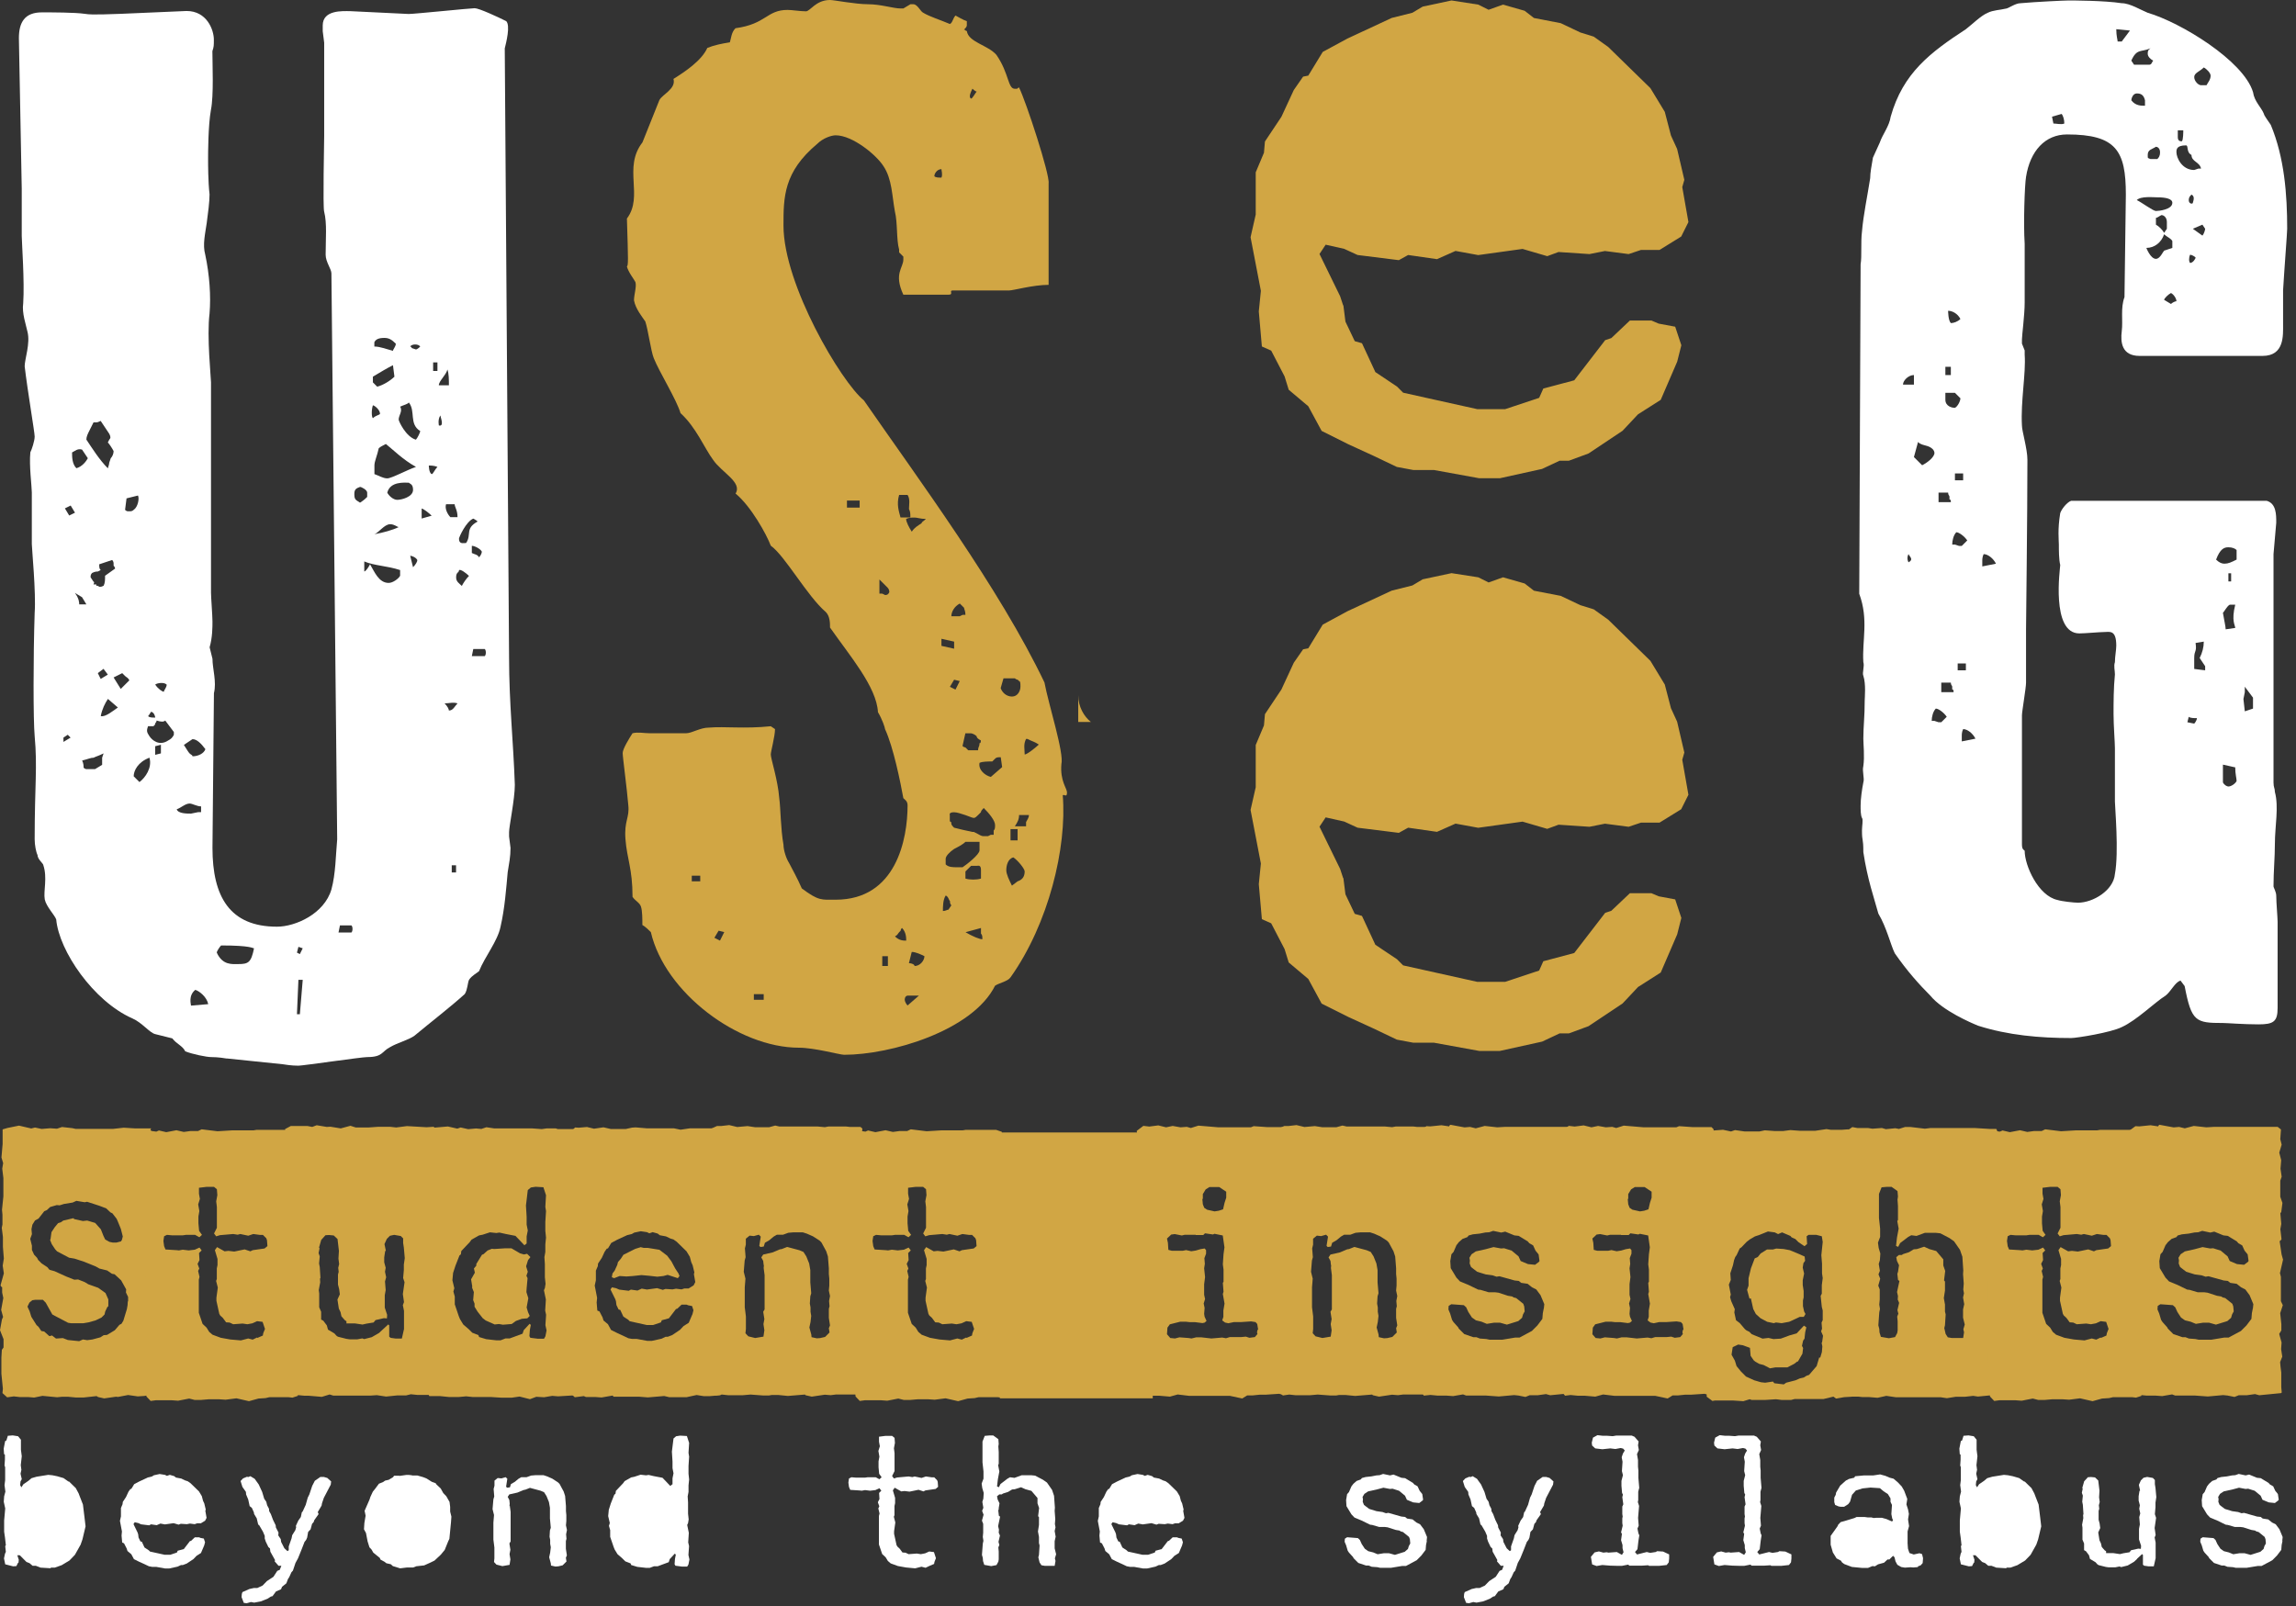 <svg width="243" height="170" viewBox="0 0 243 170" fill="none" xmlns="http://www.w3.org/2000/svg">
<rect x="0" y="0" width="243" height="170" fill="#333333" stroke="none"/>
<g clip-path="url(#clip0_159_233)">
<path d="M24.002 112.051C23.09 111.896 22.487 111.896 22.332 111.896C21.877 111.896 20.362 111.595 19.605 111.286C19.303 110.675 18.693 110.528 18.237 109.918L16.413 109.462C15.81 109.307 15.045 108.248 13.986 107.792C9.89 105.977 6.251 100.667 5.949 97.329C5.795 96.873 4.891 95.961 4.736 95.204C4.581 94.292 5.037 92.932 4.581 91.564C4.581 91.409 3.971 90.953 3.971 90.505C3.816 90.204 3.669 89.447 3.669 88.836C3.669 83.071 3.971 81.255 3.669 77.917C3.515 76.247 3.515 69.578 3.669 64.872C3.824 62.747 3.368 58.048 3.368 57.592V52.128C3.368 51.518 3.067 49.246 3.213 47.878C3.368 47.577 3.669 46.665 3.669 46.209C3.669 45.753 2.912 41.355 2.611 38.774C2.611 38.017 3.221 36.348 2.912 35.134C2.757 34.377 2.301 33.164 2.456 32.097C2.611 29.825 2.301 25.575 2.301 24.972V19.964L2 4.037C2 2.368 2.611 1.309 4.427 1.309C5.485 1.309 7.912 1.309 8.978 1.464C9.736 1.619 12.162 1.464 12.773 1.464L19.751 1.163C21.877 1.163 22.634 3.133 22.634 4.2C22.634 4.811 22.634 4.957 22.479 5.413C22.479 6.781 22.634 10.112 22.324 11.634C22.023 13.304 22.023 16.333 22.023 16.789C22.023 17.399 22.023 19.215 22.178 20.583C22.178 21.341 22.023 22.554 21.877 23.62C21.73 24.687 21.421 25.892 21.722 26.959C22.178 29.084 22.332 31.356 22.178 33.18C21.877 35.607 22.332 40.004 22.332 40.46V62.755C22.332 63.211 22.487 65.181 22.487 65.792C22.487 66.403 22.487 67.461 22.186 68.52L22.487 69.733C22.487 70.792 22.943 72.16 22.642 73.373C22.642 73.674 22.642 73.829 22.487 89.756C22.487 94.91 24.311 98.094 29.311 98.094C31.281 98.094 34.319 96.726 35.076 94.153C35.532 92.484 35.532 90.513 35.687 88.844L35.076 28.938C35.076 28.482 34.465 27.724 34.465 26.967C34.465 25.298 34.62 23.629 34.31 22.415C34.156 21.959 34.31 14.981 34.31 14.379V4.518L34.156 3.304V2.694C34.156 1.024 36.281 1.179 37.038 1.179L43.259 1.48C43.87 1.48 49.782 0.87 50.238 0.87C50.694 0.87 52.664 1.782 53.576 2.238C54.032 2.694 53.576 4.509 53.422 5.12L53.878 69.578C53.878 74.431 54.334 78.527 54.488 83.079C54.488 84.594 53.878 87.476 53.878 88.087V88.543L54.032 89.756C54.032 90.668 53.878 91.425 53.731 92.337C53.576 94.007 53.43 96.132 52.974 98.103C52.672 99.617 51.304 101.286 50.702 102.801C50.547 102.956 49.945 103.257 49.643 103.713C49.489 104.014 49.489 104.771 49.187 105.227C47.673 106.595 45.702 108.11 43.878 109.625C43.268 110.081 42.062 110.382 41.297 110.838C40.385 111.294 40.54 111.896 38.87 111.896C38.26 111.896 32.047 112.808 31.591 112.808C31.436 112.808 30.834 112.808 29.922 112.654L24.01 112.043L24.002 112.051ZM6.715 78.079V78.535L7.472 78.079L7.171 77.778L6.715 78.079ZM6.869 53.814L7.325 54.571L7.936 54.27L7.48 53.513L6.869 53.814ZM9.296 48.505L8.685 47.593C8.229 47.438 7.928 47.748 7.627 47.894C7.627 48.35 7.627 49.107 8.083 49.563C8.693 49.409 9.141 48.806 9.296 48.505ZM8.685 63.219L7.928 62.763C8.384 63.374 8.384 63.821 8.384 63.976H9.141L8.685 63.219ZM10.053 81.418L10.81 80.962V80.205L10.965 79.749C10.354 80.05 10.208 80.05 9.907 80.205C9.605 80.205 9.296 80.359 8.693 80.506C8.848 80.807 8.848 81.117 8.848 81.263C9.003 81.418 9.149 81.418 9.149 81.418H10.061H10.053ZM11.568 46.534C11.723 46.38 11.723 46.233 11.568 45.924L10.656 44.556C10.455 44.659 10.303 44.71 10.2 44.71H9.898L9.443 45.622C9.288 45.924 9.141 46.233 9.141 46.534C9.752 47.446 10.509 48.66 11.413 49.572C11.516 49.268 11.568 49.064 11.568 48.961L11.723 48.505C11.877 48.35 12.024 48.049 12.024 47.748C11.869 47.446 11.568 46.99 11.413 46.836L11.568 46.534ZM10.2 62.006H10.354C10.509 62.16 10.656 62.16 10.965 62.006C11.12 61.704 11.12 61.395 11.12 60.947L12.178 60.19C12.178 60.087 12.127 59.986 12.024 59.889V59.734C12.024 59.579 12.024 59.432 11.869 59.278L10.501 59.734C10.501 60.035 10.501 60.19 10.656 60.344L10.354 60.499C10.2 60.499 10.053 60.499 9.744 60.654C9.589 60.809 9.589 60.955 9.589 61.11L9.89 61.566C9.89 61.566 10.045 61.566 9.89 61.867H10.192V62.022L10.2 62.006ZM10.354 71.256L10.656 71.867L11.413 71.41L10.957 70.8L10.346 71.256H10.354ZM12.48 74.896L11.421 73.984C11.12 74.44 10.81 75.042 10.664 75.799C11.12 75.954 12.032 75.197 12.48 74.888V74.896ZM12.024 71.712L12.781 72.925L13.693 72.013C13.538 71.712 13.392 71.712 13.237 71.557L12.936 71.256L12.024 71.712ZM12.781 76.565L13.237 76.264L13.392 76.565L12.936 76.866L12.781 76.565ZM13.392 52.755L13.237 53.969C13.34 54.072 13.441 54.123 13.538 54.123H13.693C13.848 54.123 13.994 54.123 14.149 53.969C14.605 53.667 14.76 52.755 14.605 52.454L13.392 52.755ZM14.76 82.786C15.37 82.33 16.128 81.271 15.818 80.205C14.605 80.661 14.149 81.573 14.149 82.175L14.76 82.786ZM16.429 76.72C16.274 76.72 16.274 76.874 16.274 76.874H15.664C15.509 77.33 15.509 77.485 15.818 77.933C16.12 78.389 16.877 78.991 17.789 78.389C18.09 78.234 18.245 78.088 18.4 77.786V77.485L17.488 76.272C17.333 76.426 17.032 76.426 16.576 76.272C16.576 76.426 16.421 76.573 16.421 76.573V76.728L16.429 76.72ZM15.672 75.808C15.826 75.962 16.128 75.962 16.429 75.962C16.429 75.808 16.274 75.352 15.973 75.352C15.818 75.653 15.672 75.808 15.672 75.808ZM17.642 72.469C17.341 72.168 16.584 72.314 16.429 72.469C16.73 72.925 17.186 73.226 17.341 73.226C17.341 73.072 17.642 72.77 17.642 72.469ZM17.032 79.749V78.837L16.421 78.991V79.903L17.032 79.749ZM21.282 85.97V85.359C20.826 85.359 20.37 85.058 20.069 85.058C19.613 85.058 19.157 85.514 18.701 85.668C18.855 86.124 19.759 86.124 20.215 86.124L20.973 85.97H21.274H21.282ZM19.458 78.845C19.759 79.301 19.914 79.602 20.069 79.757C20.224 79.912 20.37 79.912 20.37 80.058C20.981 80.058 21.583 79.757 21.738 79.301C21.282 78.69 20.826 78.242 20.37 78.242L19.458 78.853V78.845ZM20.215 106.449L22.039 106.294C21.885 105.537 21.127 104.926 20.671 104.78C19.914 105.39 20.215 106.294 20.215 106.449ZM22.943 100.838C23.554 102.206 24.613 102.052 25.215 102.052C26.274 102.052 26.583 101.897 26.884 100.382C26.73 100.382 26.583 100.081 23.399 100.081C23.244 100.236 22.943 100.692 22.943 100.838ZM31.737 100.993L32.039 100.382L31.583 100.228L31.428 100.838L31.729 100.993H31.737ZM31.737 107.361L32.039 103.721H31.583L31.428 107.361H31.729H31.737ZM35.98 97.956L35.825 98.713H37.193C37.348 98.558 37.348 98.103 37.193 97.956H35.98ZM38.862 52.609V52.153C38.862 51.852 38.252 51.542 38.105 51.542C37.649 51.697 37.502 51.843 37.502 52.299C37.502 52.91 37.657 52.91 38.105 53.211C38.561 52.91 38.716 52.755 38.862 52.601V52.609ZM42.347 60.344C40.98 59.889 39.62 59.889 38.553 59.432V60.491C38.708 60.491 39.009 60.035 39.164 59.734C39.62 60.491 40.076 61.704 41.134 61.704C41.59 61.704 42.193 61.248 42.347 60.947V60.344ZM39.465 42.903C39.31 43.359 39.31 44.116 39.465 44.271C39.766 43.969 40.076 43.969 40.222 43.815C40.222 43.359 39.611 42.903 39.465 42.903ZM39.465 40.476L39.921 40.932C40.532 40.777 41.289 40.321 41.745 39.873L41.59 38.66C40.98 38.962 40.222 39.417 39.465 39.873V40.484V40.476ZM39.62 36.682C40.23 36.682 40.988 36.983 41.59 37.138C41.59 36.983 41.892 36.682 41.892 36.38C41.435 35.924 41.134 35.77 40.678 35.77C40.068 35.77 39.766 35.924 39.62 36.226V36.682ZM39.62 50.182C40.076 50.337 40.532 50.638 40.988 50.638C41.444 50.638 43.113 49.726 44.025 49.425C42.657 48.668 41.598 47.601 40.841 46.998C40.54 47.153 40.23 47.3 40.084 47.454C39.929 48.212 39.628 48.822 39.628 49.27V50.182H39.62ZM39.62 56.55C40.532 56.395 41.59 56.094 42.201 55.793C42.046 55.793 41.745 55.491 41.289 55.491C40.678 55.491 40.076 56.403 39.62 56.55ZM43.715 51.852C43.715 51.241 43.414 51.241 43.259 51.094C42.803 51.094 41.289 50.94 40.988 52.153C41.142 52.454 41.598 52.91 42.046 52.91C42.494 52.91 43.715 52.609 43.715 51.852ZM44.017 46.542C44.171 46.388 44.473 45.785 44.473 45.63C43.259 44.873 44.017 43.505 43.259 42.593C43.259 42.748 42.657 42.895 42.347 43.049C42.649 43.505 42.193 43.961 42.193 44.417C42.193 44.572 42.95 46.241 44.017 46.542ZM43.561 36.836L44.017 36.991C44.171 36.991 44.473 36.69 44.473 36.69C44.318 36.388 43.561 36.388 43.414 36.69C43.414 36.69 43.569 36.69 43.569 36.844L43.561 36.836ZM43.715 60.043C44.017 59.742 44.171 59.432 44.171 59.286C44.017 58.985 43.561 58.83 43.414 58.83L43.715 60.043ZM44.627 54.889L45.686 54.587C45.385 54.286 44.774 53.83 44.627 53.83V54.889ZM45.686 50.19C45.841 50.19 45.987 49.734 46.297 49.433C45.995 49.278 45.539 49.278 45.385 49.278C45.385 49.278 45.385 50.036 45.686 50.19ZM45.385 89.626L45.841 89.325L45.995 89.626L45.385 89.927V89.626ZM46.297 39.271V38.359H45.841V39.271H46.297ZM46.451 45.036C47.062 45.191 46.606 44.124 46.606 43.977C46.305 44.434 46.451 45.036 46.451 45.036ZM47.51 40.785C47.51 40.175 47.51 39.572 47.355 39.116C47.201 39.727 46.443 40.33 46.443 40.785H47.502H47.51ZM47.51 75.213C47.966 75.213 48.121 74.757 48.422 74.456C47.966 74.301 47.51 74.456 47.054 74.456C47.355 74.757 47.51 75.067 47.51 75.213ZM47.209 53.374C47.054 53.83 47.363 54.433 47.665 54.742H48.422C48.422 53.985 48.121 53.684 48.121 53.374H47.209ZM48.267 92.354V91.596H47.811V92.354H48.267ZM48.878 62.022C49.033 61.721 49.334 61.265 49.635 60.963C49.334 60.662 48.723 60.206 48.577 60.361C48.577 60.662 48.275 60.516 48.275 61.118C48.275 61.574 48.577 61.729 48.886 62.03L48.878 62.022ZM50.547 55.198C50.392 55.044 50.091 54.897 50.091 54.897C49.334 55.198 48.577 56.867 48.577 57.022C48.577 57.633 49.033 57.478 49.334 57.478C49.945 56.566 49.179 55.964 50.547 55.206V55.198ZM49.937 58.537C50.238 58.691 50.547 58.691 50.694 58.993C50.995 58.691 50.995 58.39 50.995 58.39C50.84 58.089 50.238 57.779 49.937 57.779V58.537ZM50.091 68.699L49.937 69.456H51.304C51.459 69.302 51.459 68.846 51.304 68.699H50.091Z" fill="white"/>
<path d="M102.325 3.273C102.472 4.47 104.564 4.764 105.46 5.814C106.804 7.752 106.657 9.397 107.398 9.397C107.846 9.397 107.545 9.397 107.846 9.25C108.595 10.74 111.127 18.509 110.981 19.404V30.153C109.336 30.153 107.251 30.747 106.804 30.747H100.835C100.387 30.747 100.981 31.195 100.387 31.195H95.607C94.565 28.956 95.607 28.361 95.607 27.466V27.164L95.159 26.716V26.415C94.858 25.373 95.013 23.581 94.712 22.384C94.41 20.74 94.41 18.948 93.514 17.605C92.765 16.408 90.233 14.323 88.442 14.323C87.994 14.323 87.098 14.624 86.504 15.219C82.921 18.207 82.921 20.894 82.921 23.875C82.921 30.145 89.044 40.445 91.43 42.383C97.106 50.591 105.761 62.235 110.541 72.243C110.989 74.629 112.634 79.71 112.332 80.898C112.186 82.69 112.927 83.439 112.927 83.887C112.927 84.481 112.626 84.033 112.479 84.188C112.927 89.709 110.989 97.77 106.958 103.446C106.657 103.894 105.761 104.04 105.313 104.342C102.928 109.121 94.264 111.654 89.337 111.654C88.889 111.654 86.202 110.905 84.557 110.905C78.141 110.905 70.373 105.083 68.883 98.666C68.736 98.519 68.288 98.072 67.987 97.917C67.987 97.323 67.987 96.427 67.84 95.979C67.694 95.531 67.246 95.385 66.945 94.937C66.945 91.948 66.35 90.906 66.195 88.813C66.049 86.875 66.643 86.574 66.497 85.23C66.35 83.439 65.902 80.157 65.902 79.71C65.902 79.262 66.651 78.065 66.945 77.617C67.539 77.47 68.142 77.617 68.736 77.617H72.62C73.215 77.617 74.11 77.022 75.006 77.022C76.797 76.876 78.735 77.169 81.577 76.876L82.025 77.177C82.025 77.926 81.577 79.563 81.577 79.864C81.577 80.312 82.326 82.552 82.473 84.489C82.62 85.532 82.62 87.771 82.921 89.416C82.921 90.01 83.222 90.906 83.515 91.354C83.817 91.948 84.411 92.999 84.859 94.041C86.65 95.385 86.951 95.238 88.442 95.238C94.858 95.238 96.055 88.821 96.055 85.239C96.055 84.791 95.754 84.644 95.607 84.489C95.306 82.845 94.565 79.115 93.669 77.177C93.669 77.031 93.368 76.135 92.92 75.386C92.773 72.699 89.932 69.417 87.847 66.429C87.847 65.981 87.847 65.232 87.399 64.784C85.461 63.139 83.067 58.815 81.577 57.765C81.129 56.568 79.484 53.588 77.848 52.244C78.597 51.047 76.358 50.005 75.462 48.661C74.566 47.464 73.671 45.225 72.026 43.735C71.578 42.245 69.787 39.403 69.192 37.913C68.891 37.164 68.598 34.924 68.296 34.029C67.995 33.581 67.254 32.685 67.099 31.789C67.099 31.195 67.401 30.299 67.246 29.851C67.099 29.55 66.497 28.809 66.35 28.207C66.497 28.06 66.497 27.759 66.35 23.134C68.142 20.748 65.902 17.759 67.995 15.072L69.787 10.594C70.088 9.999 71.578 9.397 71.277 8.354C72.474 7.605 74.265 6.417 74.859 5.073C75.609 4.772 76.35 4.625 77.245 4.479C77.392 4.031 77.392 3.436 77.84 2.988C81.121 2.541 81.121 1.05 83.361 1.05C83.808 1.05 84.704 1.197 85.298 1.197C85.746 1.197 86.341 0 87.839 0C88.287 0 90.526 0.448 91.87 0.448C93.213 0.448 94.557 0.896 95.306 0.896H95.607L96.356 0.448H96.658C97.106 0.448 97.407 1.197 97.7 1.344C98.449 1.791 99.491 2.093 100.534 2.541C100.835 2.394 100.835 1.946 101.128 1.645C101.429 1.791 101.877 2.093 102.325 2.239V2.687C102.325 2.834 102.178 2.988 102.024 3.135C102.17 3.135 102.17 3.282 102.325 3.282V3.273ZM73.215 92.697V93.292H74.11V92.697H73.215ZM76.203 99.562L76.651 98.666L76.056 98.519L75.609 99.269L76.203 99.57V99.562ZM79.786 105.237V105.832H80.828V105.237H79.786ZM89.638 52.985V53.734H90.982V52.985H89.638ZM93.075 61.348V62.838H93.376L93.677 62.984C93.824 62.984 93.979 62.984 94.125 62.683C94.125 62.382 93.979 62.235 93.824 62.089L93.075 61.34V61.348ZM93.971 102.257V101.215H93.376V102.257H93.971ZM95.909 99.57C95.909 99.269 95.909 98.674 95.461 98.226C95.314 98.373 95.314 98.528 95.314 98.528L95.168 98.674C95.021 98.821 95.021 98.975 94.72 99.122C95.168 99.57 95.615 99.57 95.917 99.57H95.909ZM95.159 52.391C94.858 53.433 95.159 54.182 95.306 54.776H96.348C96.348 54.329 96.348 54.182 96.202 53.881C96.202 53.433 96.348 52.839 96.055 52.391H95.159ZM97.252 105.392H96.055C95.909 105.392 95.754 105.539 95.754 105.84C95.754 105.986 95.9 106.288 96.055 106.434L97.252 105.392ZM96.503 56.275C96.804 55.827 97.097 55.68 97.545 55.379C97.545 55.233 97.692 55.233 97.993 54.931C97.399 54.931 97.097 54.785 96.796 54.785C96.495 54.785 96.202 54.785 95.9 54.931C95.9 55.233 96.202 55.827 96.495 56.275H96.503ZM96.202 101.956C96.503 101.956 96.796 102.102 96.796 102.257C97.391 102.257 97.838 101.663 97.838 101.215C97.537 101.068 96.943 100.767 96.495 100.767L96.194 101.964L96.202 101.956ZM99.638 17.906C99.19 17.906 98.889 18.354 98.889 18.655C99.035 18.802 99.337 18.802 99.638 18.802C99.784 18.5 99.638 18.052 99.638 17.906ZM99.638 67.618V68.367L100.981 68.668V67.919L99.638 67.618ZM100.387 96.28L100.688 95.832C100.542 95.686 100.542 95.531 100.542 95.385C100.395 95.238 100.395 94.937 100.094 94.79C99.793 95.238 99.793 95.987 99.793 96.435C100.094 96.435 100.24 96.288 100.387 96.288V96.28ZM103.669 89.115H102.178C101.877 89.416 101.283 89.709 100.981 89.864C100.534 90.165 100.086 90.613 100.086 90.906V91.5C100.387 91.802 100.835 91.802 101.283 91.802H101.877C102.325 91.5 103.669 90.458 103.669 90.01V89.115ZM100.534 86.875C100.534 86.973 100.582 87.022 100.68 87.022V87.168C100.68 87.315 100.827 87.47 100.981 87.616C101.576 87.763 102.178 87.918 102.919 88.064H103.066L103.367 88.211C103.669 88.357 103.815 88.512 104.116 88.512H104.564L104.866 88.365H105.167V87.918C105.313 87.771 105.313 87.616 105.313 87.323C105.313 86.875 104.719 86.126 104.116 85.532C103.97 85.678 103.815 85.833 103.815 85.98L103.514 86.281C103.367 86.427 103.213 86.582 103.066 86.582C102.919 86.582 102.618 86.436 102.17 86.281C101.722 86.134 101.275 85.98 100.973 85.98C100.379 85.98 100.525 86.281 100.525 86.281V86.875H100.534ZM101.128 72.992L101.576 72.096L100.981 71.95L100.534 72.699L101.128 73V72.992ZM101.576 65.232L101.877 65.085H102.178C102.178 64.637 102.032 64.491 102.032 64.336L101.584 63.888C100.99 64.189 100.688 64.784 100.688 65.232H101.584H101.576ZM102.472 79.416H103.514C103.514 79.115 103.66 78.969 103.66 78.822V78.675C103.807 78.675 103.807 78.529 103.807 78.374C103.506 78.228 103.359 78.073 103.359 77.926C103.213 77.78 102.911 77.625 102.765 77.625H102.17L101.869 78.969C102.016 79.115 102.17 79.115 102.17 79.115L102.472 79.416ZM102.773 91.655L102.178 92.249V92.999C102.626 93.145 103.375 93.145 103.823 92.999V92.103C103.823 91.508 103.522 91.655 103.375 91.655H102.781H102.773ZM102.178 98.674C102.928 99.122 103.669 99.423 103.97 99.423C103.97 99.122 103.97 98.975 103.823 98.829V98.234L102.178 98.682V98.674ZM102.773 10.439C102.919 10.439 103.221 9.845 103.367 9.69C103.221 9.69 102.919 9.389 102.919 9.389C102.773 9.69 102.472 10.284 102.773 10.431V10.439ZM105.012 80.605C104.564 80.605 103.97 80.605 103.669 80.752C103.522 81.501 104.263 82.096 104.866 82.242L106.063 81.2L105.916 80.157C105.615 80.157 105.468 80.157 105.322 80.304L105.02 80.605H105.012ZM106.209 71.795L105.908 72.837C106.054 73.285 106.502 73.733 107.105 73.733C107.707 73.733 108 73.138 108 72.691C108 72.389 108 72.096 107.854 72.096L107.707 71.95C107.707 71.95 107.561 71.95 107.406 71.803H106.209V71.795ZM107.699 93.292C108.147 93.145 108.448 92.844 108.448 92.249C108.448 91.948 107.699 91.052 107.251 90.759C106.657 90.906 106.502 91.655 106.502 92.103C106.502 92.551 106.804 93.145 107.097 93.748L107.691 93.3L107.699 93.292ZM107.699 88.96V87.763H106.95V88.96H107.699ZM108.595 87.47V87.022C108.741 86.721 108.896 86.574 108.896 86.273H107.854C107.854 86.721 107.707 87.022 107.406 87.47H108.603H108.595ZM109.938 78.814C109.491 78.513 109.344 78.513 109.043 78.366L108.741 78.219H108.595C108.294 78.814 108.448 79.262 108.448 79.864C108.75 79.864 109.792 78.969 109.938 78.822V78.814ZM114.116 76.428V73.594C114.116 74.791 114.71 75.834 115.459 76.428H114.116Z" fill="#D1A644"/>
<path d="M142.176 32.302L142.396 34.045L143.381 36.113L144.146 36.333L145.563 39.387L147.851 40.917L148.503 41.569L156.352 43.311H159.3L162.899 42.114L163.339 41.129L166.612 40.258L169.886 36.007L170.537 35.788L172.499 33.931H174.787L175.553 34.257L177.295 34.582L177.947 36.545L177.507 38.287L175.765 42.326L173.362 43.857L171.726 45.599L168.127 48.002L166.05 48.767H165.065L163.208 49.638L158.738 50.624H156.556L151.76 49.752H149.577L147.835 49.427L145.327 48.23L142.713 47.033L139.879 45.616L138.463 43.002L136.394 41.259L135.955 39.843L134.538 37.115L133.552 36.675L133.227 32.97L133.447 30.788L132.355 25.112L132.901 22.71V18.24L133.772 16.172L133.878 14.975L135.621 12.361L136.932 9.527L137.917 8.11L138.463 8.004L139.993 5.496L142.607 4.08L147.297 1.897L149.48 1.352L150.571 0.7L153.624 0.049L156.458 0.489L157.549 1.034L159.072 0.489L161.36 1.14L162.345 1.905L165.179 2.451L167.255 3.436L168.672 3.876L170.203 4.967L174.673 9.332L176.196 11.84L176.848 14.348L177.499 15.764L178.264 19.038L178.045 19.803L178.696 23.508L177.931 25.039L175.642 26.456H173.68L172.369 26.896L169.861 26.57L168.224 26.896L164.951 26.676L163.754 27.115L161.14 26.35L156.45 27.001L154.048 26.562L152.085 27.433L149.032 26.993L148.047 27.539L143.682 26.993L142.265 26.342L140.303 25.902L139.651 26.887L141.834 31.358L142.159 32.343L142.176 32.302Z" fill="#D1A644"/>
<path d="M142.176 92.925L142.396 94.668L143.381 96.736L144.146 96.956L145.563 100.009L147.851 101.54L148.503 102.191L156.352 103.934H159.3L162.899 102.737L163.339 101.752L166.612 100.88L169.886 96.63L170.537 96.41L172.499 94.553H174.787L175.553 94.879L177.295 95.205L177.947 97.167L177.507 98.91L175.765 102.949L173.362 104.48L171.726 106.222L168.127 108.624L166.05 109.39H165.065L163.208 110.261L158.738 111.246H156.556L151.76 110.375H149.577L147.835 110.049L145.327 108.852L142.713 107.655L139.879 106.238L138.463 103.625L136.394 101.882L135.955 100.465L134.538 97.737L133.552 97.298L133.227 93.593L133.447 91.41L132.355 85.735L132.901 83.333V78.862L133.772 76.794L133.878 75.597L135.621 72.983L136.932 70.15L137.917 68.733L138.463 68.627L139.993 66.119L142.607 64.702L147.297 62.52L149.48 61.974L150.571 61.323L153.624 60.671L156.458 61.111L157.549 61.657L159.072 61.111L161.36 61.763L162.345 62.528L165.179 63.074L167.255 64.059L168.672 64.499L170.203 65.59L174.673 69.954L176.196 72.462L176.848 74.97L177.499 76.387L178.264 79.66L178.045 80.426L178.696 84.131L177.931 85.662L175.642 87.078H173.68L172.369 87.518L169.861 87.192L168.224 87.518L164.951 87.298L163.754 87.738L161.14 86.973L156.45 87.624L154.048 87.184L152.085 88.055L149.032 87.616L148.047 88.161L143.682 87.616L142.265 86.964L140.303 86.525L139.651 87.51L141.834 91.98L142.159 92.966L142.176 92.925Z" fill="#D1A644"/>
<path d="M0.301 146.96L0.147 145.413V143.711L0.195 142.889L0.375 142.637V141.757L0 140.804L0.204 139.681L0.326 139.404L0.122 138.655L0.35 137.401L0.228 136.823V136.269L0.106 136.171L0.057 136.049L0.407 134.795L0.285 133.973L0.407 133.224L0.309 131.994V130.944L0.187 129.966L0.261 129.616V128.59L0.212 128.061L0.358 126.636V124.706L0.236 123.705L0.334 123.127L0.155 122.524L0.277 121.099V119.552L0.774 119.405L2.003 119.153L3.306 119.454L3.705 119.356L4.405 119.503L5.309 119.43L6.034 119.479L6.563 119.299L7.662 119.422L7.988 119.495H11.994L13.094 119.373L14.291 119.446H15.992L15.919 119.625L16.196 119.902L16.123 120.602L16.302 121.482L16.18 122.28L16.277 122.776L16.155 123.273L16.334 124.6L16.237 125.048V125.626L16.09 126.701L16.343 127.654L16.188 128.151L16.237 128.729L16.334 129.03L16.212 130.455L16.391 131.009L16.212 132.059L16.334 132.808L16.408 133.859L16.204 135.056V138.085L16.383 138.663L16.286 139.29V140.967L16.139 141.668L16.286 142.246V143.223L16.489 143.272L16.562 143.394L16.286 144.648V146.871L16.237 147.197L15.683 147.693L15.284 147.767L14.584 147.815L13.558 147.669L12.483 147.872L12.279 147.848L11.025 148.027L10.374 147.881L10.227 147.783L8.876 147.929H7.996L7.223 147.856H6.547L6.042 147.905L4.495 147.758L3.615 147.938L3.037 147.889H2.133L1.458 147.815L0.757 147.913L0.261 147.465L0.309 146.969L0.301 146.96ZM13.558 137.759V137.287L13.33 136.815L13.354 136.489L12.825 135.536L12.125 134.885L11.848 134.836L11.343 134.486L10.521 134.282L10.121 134.054L8.892 133.557L7.89 133.232L7.312 133.134L6.034 132.458L5.83 132.23L5.48 131.701L5.301 131.253L5.35 131.155L5.448 130.431L5.798 129.901L6.148 129.478L6.449 129.38L6.702 129.201L7.776 128.949L7.85 129.046L8.778 129.25L9.226 129.201L10.073 129.453L10.675 130.129L10.952 130.83L11.131 131.204L11.579 131.457L11.929 131.53H12.328L12.8 131.408L12.898 131.261L12.996 130.887L12.792 130.089L12.467 129.291L12.344 129.014L11.897 128.436L11.693 128.338L11.245 127.914L10.521 127.638L9.218 127.214L8.965 127.263L8.086 127.116L7.687 127.296L6.783 127.442L6.311 127.589L6.009 127.564L5.309 127.768L4.959 128.094L4.682 128.216L4.08 128.989L3.705 129.193L3.428 129.641L3.33 130.113L3.379 130.642L3.2 131.139L3.379 131.864V132.312L3.607 132.808L3.933 133.158L4.031 133.362L4.405 133.737L5.008 134.136L5.236 134.412L5.765 134.559L7.043 135.137L7.866 135.463L8.265 135.438L8.965 135.715L9.34 135.943L10.39 136.318L11.164 136.872L11.465 137.547V138.272L11.367 138.345L11.139 138.818L11.066 139.143L10.74 139.469L10.113 139.77L9.389 139.974L8.81 140.072H7.532L7.206 140.023L6.009 139.396L5.537 139.143L4.837 137.889L4.536 137.588H3.738L3.412 137.637L3.111 137.889L2.907 138.313L3.135 138.809L3.314 139.388L3.868 140.267L4.071 140.446L4.373 140.894L4.674 140.943L5.228 141.44L5.505 141.366L5.928 141.692L6.653 141.643L7.182 141.847L8.379 141.969L8.778 141.79L9.226 141.863L9.779 141.79L10.626 141.562L10.976 141.334L11.327 141.309L12.149 140.813L12.646 140.234L12.849 140.137L13.053 139.811L13.427 138.581L13.501 138.158L13.525 137.759H13.558Z" fill="#D1A644"/>
<path d="M15.431 146.806V145.308L15.284 144.054V143.15L15.512 142.401L15.414 141.7L15.186 141.253L15.333 140.3V140.324L15.406 139.648L15.259 139.225L15.463 138.272L15.284 137.645V135.569L15.431 135.268L15.333 134.421V133.395L15.431 132.947L15.227 131.97L15.276 131.367L15.072 130.268L15.146 129.592V127.214L15.268 126.311L15.064 125.114V121.213L14.918 120.114L15.642 119.666L16.546 119.788L16.823 119.666L17.596 119.845L18.671 119.642L19.445 119.821L20.17 119.723H20.968L21.342 119.544L23.02 119.748L24.624 119.65H26.847L27.148 119.601H30.372L30.975 119.805V121.034L31.073 121.335L30.796 121.938L31.048 122.988V124.014L31.097 124.34L30.869 124.869L31.122 126.123V127.125L31.171 127.198L30.845 127.801L31.171 129.95L31.048 130.13L31.276 130.952L31.13 131.726L31.309 132.572V133.501L31.382 133.802L31.236 135.032V138.085L31.382 138.639L31.203 138.916L31.382 140.341L31.236 141.513L31.382 142.14V143.044L31.586 143.72L31.382 144.542L31.48 145.096V147.221L31.529 147.694L31.504 147.767L30.951 147.946L30.527 147.897H28.524L28.101 147.995L27.352 148.044L26.35 148.321L25.023 148.019L23.875 148.166L23.125 148.117H22.124L21.277 148.19H20.601L20.023 148.044L18.85 148.272L18.175 148.223H16.497L15.944 148.296L15.496 147.824L15.422 146.847L15.431 146.806ZM27.238 141.627L27.816 141.375L27.864 141.122L28.044 140.674L27.791 139.925L27.213 139.852L26.708 140.08L26.179 140.178L25.682 140.104L24.681 140.178L24.306 139.999L23.931 139.974L23.581 139.502L23.305 139.249L23.207 139.07L22.905 137.694V137.368L23.052 136.294L22.873 135.593L22.946 135.39V134.266L23.02 133.916V133.265L22.743 132.336L22.971 132.011L23.769 132.458L24.168 132.41L24.795 132.483L25.894 132.255L26.497 132.458L26.749 132.336L28.003 132.157L28.304 131.905L28.255 131.278L28.182 131.074L27.832 130.724H27.531L26.806 130.626L26.277 130.805L25.43 130.626L25.153 130.7L24.681 130.626L23.28 130.748L22.881 130.871L22.653 130.569L22.954 129.967V127.768L22.881 127.166L23.003 126.514L22.954 125.887L22.653 125.635H21.855L21.057 125.732V126.359L21.155 126.913L20.976 127.491L21.098 128.192L21 128.77V129.494L21.073 130.292L21.375 130.716L21.098 130.968L20.65 130.716H19.673L19.347 130.765H18.199L17.67 130.716L17.369 130.862L17.295 131.359L17.369 131.913L17.515 132.263L18.688 132.336L18.94 132.361L19.339 132.287L19.966 132.361L20.617 132.287L21.114 132.059L21.342 132.361L21.065 132.638L21.114 133.387L20.911 133.786L21.09 134.282L20.968 134.535L21.114 135.162L21.041 135.463V138.964L21.44 140.137L21.863 140.536L22.14 140.984L22.49 141.285L23.37 141.611L24.371 141.79L25.495 141.888L26.268 141.684L26.741 141.806L27.213 141.578L27.238 141.627Z" fill="#D1A644"/>
<path d="M30.291 146.708L30.193 145.185V143.435L30.071 142.808L30.348 141.904V141.204L30.169 140.503L30.267 139.03L30.12 138.753L30.373 137.751L30.145 136.603V135.406L30.421 134.73L30.299 133.729L30.446 132.955L30.373 132.58L30.299 131.734V130.936L30.202 129.958V127.907L30.275 127.133V126.482L30.421 125.952L30.242 124.226V123.224L30.316 122.948L30.267 122.247V120.293L30.169 119.519L30.772 119.194H32.547L33.043 119.291L33.516 119.112L34.59 119.291L34.965 119.267L36.064 119.446L37.09 119.169L37.644 119.348H39.02L40.046 119.275H41.276L41.927 119.348L43.075 119.202L45.152 119.324L45.901 119.275L46.178 119.576V120.529L46.275 120.928L46.047 121.726L46.227 122.63L46.153 123.355L46.3 124.307L46.121 124.837L46.243 125.635L46.039 126.335L46.292 127.337L46.015 128.012L46.267 129.063L46.17 130.341L46.324 130.838L46.17 131.611L46.267 132.312V132.287L46.446 133.191L46.243 134.071V136.375L46.015 137.499L46.365 138.647L46.161 139.323V141.546L46.235 141.92V142.848L46.463 143.199L46.137 144.249L46.235 145.153V147.083L45.681 147.661H44.183L43.482 147.588L42.986 147.71H42.057L40.861 147.832L39.883 147.685L39.159 147.734H35.283L34.884 147.612L34.061 147.864L32.636 147.742H32.188L31.162 147.645H30.389L30.242 147.319L30.291 146.741V146.708ZM41.097 140.202L41.194 140.3V141.497L41.349 141.619L41.878 141.692H42.53L42.758 140.691V138.761L42.636 138.158L42.758 137.833L42.636 136.986L42.815 135.732L42.668 135.284L42.741 134.437V133.859L42.839 133.183L42.741 132.059L42.668 131.587V131.09L42.416 130.838L41.715 130.716L41.268 130.813L40.942 131.139L40.69 131.693L40.836 132.393L40.763 132.442L40.665 133.093V133.623L40.82 134.201L40.746 134.624L40.869 135.202L40.746 135.65L40.82 136.554L40.722 137.108V138.411L40.974 139.184L40.95 139.559L40.624 139.534L39.745 139.738L39.541 139.99L38.792 140.113L38.369 140.21L37.546 140.088H36.667V139.86L36.488 139.738L36.138 139.339L36.04 138.891L35.861 138.517L35.714 137.564L35.967 137.01L35.893 136.456L35.771 135.984V134.909L35.844 134.632L35.796 134.209L35.893 133.81L35.82 133.232L35.869 132.409L35.722 131.155L35.323 130.781L34.819 130.732L34.444 130.756L33.996 131.253L33.768 132.051L33.817 132.149L33.719 132.646L33.841 132.996L33.768 133.745L33.841 134.119L33.915 135.268L33.866 135.365L33.89 135.74L33.736 136.562L33.784 136.912V138.386L33.988 138.859V139.681L34.216 139.803L34.59 140.3L34.713 140.748L35.389 141.147L35.617 141.399L35.763 141.497L36.667 141.725L37.017 141.774H37.815L38.344 141.676L38.548 141.749L39.346 141.546L40.12 141.098L40.494 140.748L41.121 140.17L41.097 140.202Z" fill="#D1A644"/>
<path d="M45.38 146.431L45.306 145.658V143.557L45.209 143.109L45.437 142.336V141.106L45.258 140.357L45.306 139.885L45.404 139.705L45.2 138.655L45.404 137.425L45.306 136.896V136.473L45.103 136.025L45.502 134.722L45.347 133.794L45.469 132.768L45.323 132.369V130.846L45.2 130.496L45.274 129.796V128.371L45.347 127.271V126.017L45.445 125.219L45.323 124.34V123.241L45.371 122.964L45.274 122.492L45.396 121.262L45.298 119.715L45.974 119.365L47.399 119.243L48.401 119.471L48.751 119.349L49.549 119.528L50.371 119.454L50.949 119.503L51.479 119.324L52.301 119.446H56.307L57.333 119.52L57.862 119.446H58.815L59.043 119.52H60.721L61.323 119.748L61.177 120.57L61.38 121.498L61.152 121.995L61.299 122.899V123.974L61.421 124.397L61.217 125.219L61.34 126.848L61.486 127.125L61.258 128.249V128.851L61.38 129.454L61.258 130.553L61.437 131.082L61.258 132.108L61.38 132.711L61.453 133.411V133.859L61.331 135.007V136.009L61.177 138.158L61.38 138.883L61.258 139.306L61.331 140.186L61.234 141.586L61.331 142.034V143.085L61.453 143.207L61.478 143.305L61.225 144.233L61.299 145.137V147.213L60.696 147.71L59.068 147.808L58.441 147.759L57.586 147.905L56.763 147.856L56.087 148.109L54.988 147.832L54.141 147.954H53.115L51.967 147.881H50.037L49.337 147.808L48.539 147.881H47.538L46.56 147.783H45.437L45.29 147.482L45.363 146.431H45.38ZM55.509 131.823L54.556 130.822L53.506 130.618L52.855 130.472L52.529 130.52L51.853 130.447L51.08 130.7L50.705 130.773L49.907 131.221L49.703 131.498L48.824 132.426L48.775 132.776L48.629 132.898L48.205 133.973L47.953 134.747L47.88 135.52L48.083 136.367L47.985 136.717L48.132 137.246V138.069L48.555 139.323L48.678 139.624L49.028 140.202L49.606 140.699L49.98 141.073L50.632 141.326L50.705 141.529L51.454 141.757L52.529 141.88H52.977L53.506 141.676H53.954L55.306 141.179L55.428 140.805L56.055 140.129L56.177 140.251L56.079 140.78L56.03 141.432L56.128 141.611L56.902 141.709H57.578L57.724 141.456L57.846 140.829L57.724 140.275L57.797 139.176L57.7 138.728L57.773 137.556L57.569 136.579L57.667 136.351L57.74 135.903L57.667 135.203V133.802L57.618 133.077L57.716 132.524V131.726L57.789 131.001L57.716 130.301V129.348L57.789 128.2L57.716 127.752L57.789 126.522L57.512 125.675L56.69 125.627L56.185 125.7L55.859 125.977L55.713 127.206L55.664 127.605L55.737 128.802V129.625L55.859 130.252L55.737 130.879V131.628L55.485 131.831L55.509 131.823ZM49.98 136.171L49.858 135.422L50.257 134.722L50.159 134.274L50.412 133.973V133.794L51.014 132.817L51.161 132.768L51.609 132.369L52.057 132.19L52.309 132.214L53.433 132.141H54.133L55.037 132.67L55.46 132.792L55.786 132.719L56.136 133.069L55.884 133.395L55.68 134.046L55.859 134.624L55.713 135.048L55.835 135.3L55.737 136.375L55.713 136.774L55.916 137.425L55.737 138.403L55.884 138.899L56.063 139.298L55.81 139.551L55.232 139.6L54.605 139.828L54.158 140.153L53.229 140.227L52.806 140.153L52.358 140.202L51.405 139.779L51.08 139.526L50.55 138.85L50.225 138.321V137.995L50.078 137.621L50.151 136.774L49.972 136.326V136.18L49.98 136.171Z" fill="#D1A644"/>
<path d="M60.313 143.329L60.134 143.182L60.11 143.084L60.411 141.733L60.134 140.91L60.232 140.031L60.379 139.257L60.305 138.207L60.558 137.93L60.281 136.676V135.349L60.46 135.023L60.313 133.093L60.566 132.865L60.338 131.611V130.911L60.216 130.357L60.313 129.103V126.978L60.411 126.726V125.178L60.289 124.454V123.525L60.436 123.175L60.289 122.052L60.387 121.449L60.338 121.473V120.423L60.265 119.926L60.867 119.348L61.242 119.373L62.121 119.299L62.87 119.478L63.872 119.332L64.645 119.511H66.225L66.901 119.364L67.275 119.34L68.448 119.438H71.323L72.023 119.584L73.024 119.438H75.98L76.306 119.715V120.887L76.355 121.14L76.127 121.636L76.306 122.565L76.208 123.338L76.412 124.592L76.233 125.219L76.33 125.944L76.102 126.318L76.379 127.418L76.102 127.971L76.379 129.624L76.306 130.675L76.379 131.025L76.257 131.448L76.461 133.126V133.826L76.338 134.974V136.424L76.216 137.946L76.469 138.598L76.347 139.298V140.699L76.143 141.277L76.371 142.124L76.322 142.799L76.501 143.296L76.273 144.143L76.322 144.721V147.595L76.249 147.693L75.076 147.791H74.498L73.725 147.669L72.674 147.897H70.826L70.296 147.775L68.57 147.921L67.642 147.848H64.939L64.841 147.726L63.668 147.929L63.017 147.88H62.015L61.787 147.783L60.835 147.905L60.338 147.457V143.329H60.313ZM65.118 137.523L64.613 136.497L64.767 136.269L65.215 136.367L65.541 136.513L66.543 136.635L66.771 136.513L67.471 136.611L67.919 136.407L68.472 136.505L69.547 136.358L70.15 136.538L70.427 136.44L71.176 136.489L71.55 136.415L72.129 136.489L72.43 136.391H72.878L73.407 136.065L73.586 135.715L73.44 134.868L73.488 134.689L73.309 133.94L73.163 133.614L73.008 133.036L72.658 132.458L71.632 131.456L71.282 131.204L70.956 131.106L70.484 130.878L69.832 130.756L69.604 130.577L69.075 130.43L68.725 130.553L68.472 130.43L67.821 130.333L67.121 130.479L66.868 130.626L66.372 130.748L65.297 131.245L64.694 131.57L64.344 132.149L64.222 132.173L63.994 132.499L63.693 133.15L63.294 133.753L63.269 134.03L63.066 134.502V135.528L62.944 136.082L63.196 137.384L63.147 137.881L63.22 138.728L63.448 138.826L63.774 139.453L63.872 139.778L64.344 140.177L64.67 140.78L65.321 141.106L65.924 141.383L66.502 141.659L66.901 141.733H67.398L68.497 141.936H68.994L70.02 141.708L70.443 141.505H70.671L71.143 141.326L71.966 140.772L72.34 140.373L72.894 140.023L73.293 139.094L73.391 138.695L73.244 138.248L72.845 138.174L72.666 138.101H72.137L71.689 138.524L71.542 138.573L70.793 139.55L70.044 139.754L69.946 139.982L69.124 140.259H68.448L66.648 139.86L66.502 139.713L65.973 139.363L65.647 138.663L65.468 138.614L65.24 138.142L65.191 137.743L65.118 137.515V137.523ZM71.795 134.771L71.917 135.072L71.738 135.3L70.663 134.95L70.215 135.072L69.564 135.145L68.709 135.047L67.886 134.974L66.982 135.072L66.306 135.121L65.582 135.072L65.004 135.3L64.751 135.202L64.825 134.803L65.052 134.502L65.329 133.899L65.403 133.598L65.704 133.248L65.981 132.824L67.235 132.197L67.813 132.018L68.114 132.092H68.538L69.792 132.295L70.614 132.922L71.062 133.525L71.461 134.274L71.787 134.771H71.795Z" fill="#D1A644"/>
<path d="M75.394 146.504L75.247 145.226V143.475L75.198 142.726L75.402 142.001V141.252L75.15 140.625L75.378 139.298L75.198 138.394L75.427 137.295L75.304 136.717V135.088L75.451 134.762L75.402 134.266L75.549 133.012L75.321 131.587L75.418 131.31L75.215 129.812L75.264 129.209V128.305L75.361 126.929V125.325L75.459 124.747L75.255 123.395L75.378 122.597L75.28 121.848L75.329 121.172V120.171L75.28 119.47L75.882 119.193H76.33L77.177 119.096L78.024 119.299L79.123 119.202L79.921 119.324H81.395L82.047 119.145L82.47 119.242H86.501L87.299 119.316L87.698 119.242H89.522L89.945 119.291H91.069L91.248 119.438L91.272 119.535L91.126 120.464L91.272 121.368L91.175 121.49H91.052L91.256 122.565V123.639L91.403 124.169L91.224 125.097L91.297 125.797L91.044 126.245L91.394 127.499L91.215 128.574L91.289 129.372L91.215 129.999L91.394 130.496L91.215 131.522L91.443 133.37L91.24 134.999L91.289 135.674V136.627L91.109 137.327L91.435 138.207L91.256 138.98V140.804L91.134 141.627L91.281 142.205V143.158L91.378 143.483L91.175 144.184L91.272 145.087V146.61L91.321 147.262L90.67 147.612H88.496L87.918 147.685L87.29 147.636L85.914 147.84L85.263 147.693L85.19 147.62L83.39 147.766L82.389 147.669H81.664L81.387 147.718H80.76L79.433 147.62L78.586 147.693H77.088L76.412 147.62L75.736 147.718L75.264 147.27L75.337 146.496L75.394 146.504ZM80.825 133.924L80.776 133.476L80.573 133.101L80.776 132.8L81.778 132.572L82.551 132.246L82.731 132.222L83.309 131.994L84.612 132.344L85.035 132.523L85.336 132.995L85.638 133.745L85.76 134.445V135.748L85.857 136.896L85.76 137.222L85.711 137.995L85.784 138.394V138.866L85.857 139.29L85.784 139.941L85.662 140.519L85.865 141.268L85.89 141.545L86.444 141.667L86.794 141.643L87.323 141.521L87.795 141.049L87.722 140.601L87.844 140.299L87.722 139.502V138.549L87.795 138.272L87.746 137.718L87.844 137.189L87.722 136.611L87.771 136.082V135.357L87.722 134.86V134.258L87.624 133.004L87.445 132.45L86.94 131.522L86.737 131.318L86.037 130.87L85.41 130.593L84.962 130.447H83.985L83.431 130.496L82.877 130.699H82.226L81.876 130.903L81.428 131.277L80.956 131.554L80.833 131.953L80.483 132.002L80.361 131.88L80.516 130.903L80.312 130.699L79.783 130.846L79.335 130.797L78.936 131.123V131.75L78.838 132.149L78.912 133.077L78.814 133.427L78.716 134.624L78.895 135.349L78.822 136.277V138.378L78.944 139.355V140.682L78.895 141.13L79.197 141.456L79.921 141.635L80.801 141.488L80.898 140.812L80.801 140.161L80.898 139.632L80.776 138.858L80.923 138.606V134.982L80.825 134.233L80.85 133.907L80.825 133.924Z" fill="#D1A644"/>
<path d="M90.483 146.806V145.308L90.336 144.054V143.15L90.564 142.401L90.466 141.7L90.238 141.253L90.385 140.3V140.324L90.458 139.648L90.311 139.225L90.515 138.272L90.336 137.645V135.569L90.483 135.268L90.385 134.421V133.395L90.483 132.947L90.279 131.97L90.328 131.367L90.124 130.268L90.198 129.592V127.214L90.32 126.311L90.116 125.114V121.213L89.969 120.114L90.694 119.666L91.598 119.788L91.875 119.666L92.648 119.845L93.723 119.642L94.497 119.821L95.222 119.723H96.02L96.394 119.544L98.072 119.748L99.676 119.65H101.899L102.2 119.601H105.424L106.027 119.805V121.034L106.125 121.335L105.848 121.938L106.1 122.988V124.014L106.149 124.34L105.921 124.869L106.174 126.123V127.125L106.222 127.198L105.897 127.801L106.222 129.95L106.1 130.13L106.328 130.952L106.182 131.726L106.361 132.572V133.501L106.434 133.802L106.288 135.032V138.085L106.434 138.639L106.255 138.916L106.434 140.341L106.288 141.513L106.434 142.14V143.044L106.638 143.72L106.434 144.542L106.532 145.096V147.221L106.581 147.694L106.556 147.767L106.003 147.946L105.579 147.897H103.576L103.153 147.995L102.404 148.044L101.402 148.321L100.075 148.019L98.927 148.166L98.177 148.117H97.176L96.329 148.19H95.653L95.075 148.044L93.902 148.272L93.227 148.223H91.549L90.996 148.296L90.548 147.824L90.474 146.847L90.483 146.806ZM102.29 141.627L102.868 141.375L102.916 141.122L103.096 140.674L102.843 139.925L102.265 139.852L101.76 140.08L101.231 140.178L100.734 140.104L99.733 140.178L99.358 139.999L98.984 139.974L98.633 139.502L98.356 139.249L98.259 139.07L97.957 137.694V137.368L98.104 136.294L97.925 135.593L97.998 135.39V134.266L98.072 133.916V133.265L97.795 132.336L98.023 132.011L98.821 132.458L99.22 132.41L99.847 132.483L100.946 132.255L101.549 132.458L101.801 132.336L103.055 132.157L103.356 131.905L103.307 131.278L103.234 131.074L102.884 130.724H102.583L101.858 130.626L101.329 130.805L100.482 130.626L100.205 130.7L99.733 130.626L98.332 130.748L97.933 130.871L97.705 130.569L98.006 129.967V127.768L97.933 127.166L98.055 126.514L98.006 125.887L97.705 125.635H96.907L96.109 125.732V126.359L96.207 126.913L96.028 127.491L96.15 128.192L96.052 128.77V129.494L96.125 130.292L96.427 130.716L96.15 130.968L95.702 130.716H94.725L94.399 130.765H93.251L92.722 130.716L92.421 130.862L92.347 131.359L92.421 131.913L92.567 132.263L93.74 132.336L93.992 132.361L94.391 132.287L95.018 132.361L95.669 132.287L96.166 132.059L96.394 132.361L96.117 132.638L96.166 133.387L95.963 133.786L96.142 134.282L96.02 134.535L96.166 135.162L96.093 135.463V138.964L96.492 140.137L96.915 140.536L97.192 140.984L97.542 141.285L98.422 141.611L99.423 141.79L100.547 141.888L101.321 141.684L101.793 141.806L102.265 141.578L102.29 141.627Z" fill="#D1A644"/>
<path d="M120.374 147.262V144.013L120.301 143.939V142.865L120.554 142.417L120.456 141.089L120.179 140.389L120.383 138.989L120.26 138.891L120.236 138.793L120.562 137.49L120.334 136.513L120.212 135.463L120.44 134.461V134.16L120.643 133.11L120.44 132.01V131.106L120.26 130.08L120.383 129.356V128.558L120.334 128.11L120.48 126.384L120.407 125.48L120.611 125.13L120.383 123.933L120.334 123.33L120.456 122.63L120.358 121.954L120.431 120.757L120.309 119.707L121.01 119.177L121.637 119.251L122.589 119.128L123.412 119.332L124.112 119.185L124.934 119.332L125.61 119.283L126.034 119.405L126.832 119.153L128.957 119.332H132.385L132.686 119.21L134.087 119.308H136.114L136.318 119.511L136.342 119.584L136.269 120.635L136.416 121.335L136.342 122.133V123.656L136.44 124.153L136.391 124.755V126.758L136.513 126.937L136.237 128.061L136.359 128.81L136.432 129.038L136.31 130.317L136.456 130.992L136.31 131.79L136.408 132.613V133.517H136.456L136.505 133.59L136.302 134.82L136.375 135.471V136.57L136.22 137.946L136.473 138.696L136.294 139.599V141.602L136.367 141.904V143.182L136.44 143.483L136.237 143.98L136.285 144.534V144.509L136.383 145.535V147.164L135.829 147.661L135.382 147.539L133.932 147.636H133.305L132.58 147.71H132.002L131.473 148.035L130.17 147.758H125.871L124.641 147.612L123.819 147.84L122.671 147.742H121.946L121.197 147.669L120.619 147.742L120.366 147.441L120.342 147.294L120.374 147.262ZM133.159 140.756L133.061 140.153L132.882 139.949L132.409 139.876L131.335 139.949H130.585L130.007 140.072L129.657 139.998L129.356 139.77L129.478 139.396V138.72L129.6 137.995L129.421 136.969L129.494 136.741L129.421 135.789L129.494 135.691V134.388L129.421 133.834L129.494 132.759L129.592 132.035L129.413 130.781L128.533 130.602L128.379 130.675L127.532 130.553L127.353 130.732H126.555L126.53 130.707H125.382L125.081 130.781L124.332 130.634L123.957 130.683L123.509 131.106L123.607 131.554L123.656 132.303L124.03 132.401H125.179L125.529 132.328L126.082 132.45L126.555 132.377L127.051 132.23L127.499 132.157L127.646 132.336V132.711L127.467 133.183L127.516 133.785L127.442 134.258L127.54 135.186L127.442 135.935V137.059L127.54 137.507L127.393 137.979L127.491 138.451L127.442 139.078L127.491 139.379L127.695 139.827L127.491 140.006L127.263 140.055L126.49 139.958H125.936L125.512 139.909H124.91L123.811 140.186L123.558 140.536L123.509 141.236L123.859 141.635L124.356 141.684L124.828 141.562L125.781 141.635L126.107 141.684L126.604 141.562H127.133L128.208 141.684L129.356 141.586L129.755 141.659L130.154 141.537H131.359L131.856 141.488L132.23 141.611L132.808 141.537L133.085 141.212L133.036 141.032L133.11 140.731L133.159 140.756ZM129.779 126.147L129.03 125.651H128.004L127.605 125.903L127.304 126.4V126.872L127.255 126.945L127.304 127.475L127.45 127.849L127.752 128.053L128.55 128.232L128.998 128.159L129.445 128.012L129.6 127.336L129.779 126.783V126.156V126.147Z" fill="#D1A644"/>
<path d="M135.431 146.504L135.284 145.226V143.475L135.235 142.726L135.439 142.001V141.252L135.186 140.625L135.414 139.298L135.235 138.394L135.463 137.295L135.341 136.717V135.088L135.488 134.762L135.439 134.266L135.585 133.012L135.357 131.587L135.455 131.31L135.251 129.812L135.3 129.209V128.305L135.398 126.929V125.325L135.496 124.747L135.292 123.395L135.414 122.597L135.317 121.848L135.365 121.172V120.171L135.317 119.47L135.919 119.193H136.367L137.214 119.096L138.061 119.299L139.16 119.202L139.958 119.324H141.432L142.083 119.145L142.507 119.242H146.537L147.335 119.316L147.734 119.242H149.558L149.982 119.291H151.105L151.285 119.438L151.309 119.535L151.162 120.464L151.309 121.368L151.211 121.49H151.089L151.293 122.565V123.639L151.439 124.169L151.26 125.097L151.333 125.797L151.081 126.245L151.431 127.499L151.252 128.574L151.325 129.372L151.252 129.999L151.431 130.496L151.252 131.522L151.48 133.37L151.276 134.999L151.325 135.674V136.627L151.146 137.327L151.472 138.207L151.293 138.98V140.804L151.171 141.627L151.317 142.205V143.158L151.415 143.483L151.211 144.184L151.309 145.087V146.61L151.358 147.262L150.706 147.612H148.532L147.954 147.685L147.327 147.636L145.951 147.84L145.3 147.693L145.226 147.62L143.427 147.766L142.425 147.669H141.701L141.424 147.718H140.797L139.469 147.62L138.623 147.693H137.124L136.448 147.62L135.773 147.718L135.3 147.27L135.374 146.496L135.431 146.504ZM140.862 133.924L140.813 133.476L140.609 133.101L140.813 132.8L141.814 132.572L142.588 132.246L142.767 132.222L143.345 131.994L144.648 132.344L145.072 132.523L145.373 132.995L145.674 133.745L145.796 134.445V135.748L145.894 136.896L145.796 137.222L145.747 137.995L145.821 138.394V138.866L145.894 139.29L145.821 139.941L145.699 140.519L145.902 141.268L145.927 141.545L146.48 141.667L146.83 141.643L147.36 141.521L147.832 141.049L147.759 140.601L147.881 140.299L147.759 139.502V138.549L147.832 138.272L147.783 137.718L147.881 137.189L147.759 136.611L147.808 136.082V135.357L147.759 134.86V134.258L147.661 133.004L147.482 132.45L146.977 131.522L146.773 131.318L146.073 130.87L145.446 130.593L144.998 130.447H144.021L143.467 130.496L142.914 130.699H142.262L141.912 130.903L141.464 131.277L140.992 131.554L140.87 131.953L140.52 132.002L140.398 131.88L140.552 130.903L140.349 130.699L139.82 130.846L139.372 130.797L138.973 131.123V131.75L138.875 132.149L138.948 133.077L138.851 133.427L138.753 134.624L138.932 135.349L138.859 136.277V138.378L138.981 139.355V140.682L138.932 141.13L139.233 141.456L139.958 141.635L140.837 141.488L140.935 140.812L140.837 140.161L140.935 139.632L140.813 138.858L140.96 138.606V134.982L140.862 134.233L140.886 133.907L140.862 133.924Z" fill="#D1A644"/>
<path d="M150.413 146.505L150.291 144.958V142.36L150.47 141.888L150.568 141.212L150.34 140.186L150.438 139.412L150.316 139.184L150.218 138.834L150.519 137.385L150.397 136.636L150.145 135.707L150.446 134.404L150.544 133.077L150.446 131.905V131.156L150.242 130.032L150.397 129.209V128.436L150.324 128.338L150.422 127.035V126.286L150.519 125.887L150.544 125.912V124.763L150.365 123.941V123.412L150.462 122.882L150.34 122.231L150.438 121.107V120.635L150.316 119.682L150.967 119.21L151.366 119.234L152.563 119.112L153.386 119.234V119.161L153.508 119.063L155.006 119.34L155.584 119.291L156.187 119.438L157.139 119.186L158.467 119.332L159.289 119.283H166.015L166.365 119.56L166.292 120.586L166.438 121.164L166.186 122.011L166.39 122.809L166.316 123.713L166.438 124.56L166.292 124.983V126.685L166.52 127.337L166.398 128.289L166.3 128.436L166.398 129.56L166.3 130.113L166.422 131.164L166.373 131.261L166.227 131.384L166.43 132.784L166.585 133.338L166.259 134.763L166.357 135.162V137.735L166.561 138.158L166.284 139.005L166.406 140.178V140.829L166.178 141.204L166.43 142.108L166.381 142.808L166.504 143.606L166.276 144.184L166.324 144.738V144.713L166.398 145.291V146.838L166.447 147.392L166.398 147.465L164.069 147.693L163.621 147.571L162.742 147.693H161.895L161.447 147.873L160.722 147.726L160.25 147.677L158.621 147.824L157.27 147.726H155.169L154.843 147.604L153.793 147.783L153.117 147.734H152.164L151.391 147.661L150.69 147.734L150.413 147.286V146.537V146.505ZM163.393 138.525L163.442 138.052L163.043 137.1L162.595 136.497L162.147 136.269L161.675 135.895L160.999 135.797L160.747 135.593L160.299 135.544L158.695 135.097L158.393 135.145L157.97 134.999L157.245 134.901L156.341 134.624L155.918 134.299L155.69 134.119L155.543 133.745L155.568 133.419L155.519 133.142L155.747 132.768L156.195 132.466L157.221 132.238L158.068 132.01L158.866 132.157L159.191 132.133L159.989 132.385L160.714 132.988L160.942 133.484L161.716 133.81L162.465 133.883L162.864 133.582L162.937 133.484L162.839 132.784L162.514 132.385L162.261 131.831L161.862 131.603L161.683 131.4L160.73 130.822L160.283 130.773L159.305 130.374L158.882 130.472L158.035 130.292L157.612 130.439L157.213 130.463L156.586 130.586L155.885 130.659L155.438 130.781L155.291 130.96L154.794 131.139L154.395 131.489L154.143 131.815L153.842 132.515L153.614 132.768L153.491 133.492L153.54 134.242L154.143 135.243L154.517 135.642L155.421 136.017L156.447 136.513L156.7 136.538L157.547 136.79H158.222L158.597 136.839L159.599 137.165L160.046 137.238L160.193 137.336L160.47 137.409L161.219 138.012L161.317 138.289L161.366 138.818L161.186 139.144L161.089 139.494L160.69 139.844L159.485 140.218L158.76 140.015H158.108L157.359 140.137L156.806 139.909L156.203 139.762L155.78 139.461L155.405 138.883L155.177 138.386L154.925 138.158L153.947 138.085L153.597 138.061L153.32 138.24L153.296 138.614L153.475 139.038L153.679 139.714L153.825 139.942L154.322 140.495L154.395 140.642L154.973 141.22L155.926 141.546H156.252L156.626 141.692L157.302 141.741L157.652 141.814H159.004L160.38 141.586H160.828L162.131 140.886L162.709 140.308L163.238 139.608L163.287 139.005L163.385 138.508V138.484L163.393 138.525Z" fill="#D1A644"/>
<path d="M165.396 147.262V144.013L165.323 143.939V142.865L165.575 142.417L165.478 141.089L165.201 140.389L165.404 138.989L165.282 138.891L165.258 138.793L165.583 137.49L165.355 136.513L165.233 135.463L165.461 134.461V134.16L165.665 133.11L165.461 132.01V131.106L165.282 130.08L165.404 129.356V128.558L165.355 128.11L165.502 126.384L165.429 125.48L165.632 125.13L165.404 123.933L165.355 123.33L165.478 122.63L165.38 121.954L165.453 120.757L165.331 119.707L166.031 119.177L166.658 119.251L167.611 119.128L168.433 119.332L169.134 119.185L169.956 119.332L170.632 119.283L171.055 119.405L171.853 119.153L173.979 119.332H177.407L177.708 119.21L179.109 119.308H181.136L181.34 119.511L181.364 119.584L181.291 120.635L181.437 121.335L181.364 122.133V123.656L181.462 124.153L181.413 124.755V126.758L181.535 126.937L181.258 128.061L181.38 128.81L181.454 129.038L181.332 130.317L181.478 130.992L181.332 131.79L181.429 132.613V133.517H181.478L181.527 133.59L181.323 134.82L181.397 135.471V136.57L181.242 137.946L181.494 138.696L181.315 139.599V141.602L181.389 141.904V143.182L181.462 143.483L181.258 143.98L181.307 144.534V144.509L181.405 145.535V147.164L180.851 147.661L180.403 147.539L178.954 147.636H178.327L177.602 147.71H177.024L176.495 148.035L175.192 147.758H170.892L169.663 147.612L168.841 147.84L167.692 147.742H166.968L166.219 147.669L165.64 147.742L165.388 147.441L165.364 147.294L165.396 147.262ZM178.18 140.756L178.083 140.153L177.903 139.949L177.431 139.876L176.356 139.949H175.607L175.029 140.072L174.679 139.998L174.378 139.77L174.5 139.396V138.72L174.622 137.995L174.443 136.969L174.516 136.741L174.443 135.789L174.516 135.691V134.388L174.443 133.834L174.516 132.759L174.614 132.035L174.435 130.781L173.555 130.602L173.4 130.675L172.554 130.553L172.374 130.732H171.576L171.552 130.707H170.404L170.103 130.781L169.353 130.634L168.979 130.683L168.531 131.106L168.629 131.554L168.678 132.303L169.052 132.401H170.2L170.55 132.328L171.104 132.45L171.576 132.377L172.073 132.23L172.521 132.157L172.668 132.336V132.711L172.488 133.183L172.537 133.785L172.464 134.258L172.562 135.186L172.464 135.935V137.059L172.562 137.507L172.415 137.979L172.513 138.451L172.464 139.078L172.513 139.379L172.716 139.827L172.513 140.006L172.285 140.055L171.511 139.958H170.958L170.534 139.909H169.932L168.832 140.186L168.58 140.536L168.531 141.236L168.881 141.635L169.378 141.684L169.85 141.562L170.803 141.635L171.129 141.684L171.625 141.562H172.155L173.229 141.684L174.378 141.586L174.777 141.659L175.176 141.537H176.381L176.877 141.488L177.252 141.611L177.83 141.537L178.107 141.212L178.058 141.032L178.131 140.731L178.18 140.756ZM174.801 126.147L174.052 125.651H173.026L172.627 125.903L172.326 126.4V126.872L172.277 126.945L172.326 127.475L172.472 127.849L172.773 128.053L173.571 128.232L174.019 128.159L174.467 128.012L174.622 127.336L174.801 126.783V126.156V126.147Z" fill="#D1A644"/>
<path d="M180.606 146.659L180.403 144.884V143.011L180.582 142.482L180.68 141.855L180.403 140.854V140.227L180.501 139.73L180.297 138.85L180.501 137.824L180.378 137.425V136.522L180.232 135.846L180.46 134.942L180.387 134.567L180.566 133.818L180.492 132.939L180.346 132.19V131.441L180.118 130.789L180.321 129.714V125.39L180.224 124.715V122.964L180.15 122.467V120.415L180.68 119.715L182.357 119.593L183.204 119.772L183.627 119.625L184.653 119.772H186.201L186.779 119.65L187.805 119.723H188.733L189.482 119.625L190.508 119.699H192.112L193.309 119.52L193.757 119.593H194.954L195.605 119.544L196.135 119.894L195.956 120.472L196.159 121.702L195.907 122.003L196.208 123.281L196.135 123.811L196.314 124.69L196.167 125.342L196.265 126.017L196.167 126.571L196.395 127.149L195.996 127.947L196.298 129.226V130.724L196.395 131.074L196.273 131.75L196.477 132.727V134.128L196.298 135.105L196.452 136.685V137.238L196.298 137.89L196.574 138.818L196.428 139.396L196.501 140.145V141.749L196.599 141.953L196.526 143.125L196.672 143.85L196.526 144.477L196.672 144.925V147.498L195.996 147.848L195.174 147.897L194.319 148.044L194.042 147.84L192.992 148.093H189.938L189.564 148.19H188.562L187.959 148.117L186.836 148.19H185.386L185.183 148.117L184.507 148.321L183.383 148.247H181.51L181.233 148.296L180.631 147.848V146.7L180.606 146.659ZM190.964 131.905L190.337 131.481L190.011 131.156L189.612 130.976L189.49 130.83L188.611 130.455L188.187 130.634L187.837 130.455L187.113 130.358L186.184 130.732L185.736 130.879L185.183 131.204L184.857 131.457L184.303 132.035L184.124 132.157L183.798 132.857L183.652 133.061L183.53 133.387L183.408 133.94L183.131 134.787L183.18 135.488L182.976 135.984L183.18 137.035L183.106 137.311L183.228 137.735L183.603 138.582L183.554 138.932L183.733 139.754L184.132 140.056L184.662 140.683L184.841 140.829L185.142 140.976L185.394 141.228L186.543 141.7L187.17 141.627L187.699 141.749L188.472 141.7L189.425 141.35L190.15 141.147L190.923 140.324L191.176 140.503L191.054 141.033L190.98 141.709L190.834 141.912L190.712 142.466L190.834 142.694L190.761 143.296L190.288 144.119H190.215L189.889 144.371L189.165 144.746H187.886L187.332 144.844L186.657 144.493L186.184 144.371L185.785 144.143L185.606 143.997L185.28 143.524L185.207 142.678L184.458 142.401L183.961 142.327L183.383 142.604L183.261 143.402L183.611 144.029L183.79 144.607L184.263 145.186L184.792 145.715L185.671 146.114L186.372 146.317L186.819 146.366L187.642 146.244L187.788 146.423L188.79 146.545L189.042 146.366L190.02 146.114L190.492 145.91L190.915 145.813L191.192 145.633L191.469 145.536L192.267 144.607L192.544 143.679L192.642 143.728L192.821 143.125L192.87 142.523L192.796 142.148L192.845 142.075L192.943 141.399L192.739 140.927L192.837 140.65L192.788 139.999L192.91 139.746V138.72L192.813 138.346L192.69 137.173L192.813 136.945V136.041L192.91 135.292L192.837 134.795V133.769L192.764 132.866L192.91 131.465L192.813 130.862L192.234 130.716H191.412L191.208 130.862L191.257 131.685L190.98 131.913L190.964 131.905ZM185.061 136.106V135.308L185.313 134.258L185.712 133.208L186.038 133.061L186.339 132.686L187.015 132.263H187.642L187.992 132.165L188.766 132.214L189.417 132.336L190.443 132.76L190.997 133.012L191.046 133.46L190.866 133.712L190.793 134.185L190.94 134.812L190.793 135.536V136.009L190.891 136.66V137.336L190.818 137.662V138.264L190.94 138.818L191.086 139.095L190.907 139.396H190.484L189.686 139.771L189.36 139.917L188.562 140.064L187.959 139.99L187.731 140.064L187.031 139.917L186.331 139.543L185.834 139.095L185.557 138.565L185.305 137.442L185.158 137.466L184.906 136.538L185.052 136.115L185.061 136.106Z" fill="#D1A644"/>
<path d="M195.418 147.433V144.184L195.239 144.005V142.93L195.491 142.026V141.146L195.312 140.617V140.12L195.434 138.948L195.312 138.801L195.288 138.704L195.565 137.531L195.312 136.652V135.349L195.565 134.648L195.443 133.826L195.565 133.126L195.467 132.075V131.147L195.263 130.422L195.418 129.519V127.019L195.491 126.595V125.716L195.565 124.967L195.443 124.087V120.358L195.345 119.78L196.045 119.307L196.574 119.405H197.698L198.17 119.478L199.172 119.405L199.595 119.527L200.597 119.43L200.972 119.503L201.623 119.299H202.201L203.724 119.478L204.326 119.405H208.976L210.58 119.503H211.28L211.378 119.706L211.305 120.855L211.451 121.628L211.223 122.027L211.427 122.931V123.957L211.525 124.283L211.427 125.382L211.329 125.529V126.905L211.508 127.507L211.362 128.061L211.411 128.639V130.618L211.459 130.821L211.256 131.424L211.533 132.572V133.745L211.305 134.771L211.427 136.22V137.246L211.272 138.02L211.525 138.744L211.378 139.673V141.57L211.5 141.798L211.402 143.174L211.525 143.703L211.321 144.306L211.419 145.706V147.253L210.914 147.807L210.613 147.709L209.334 147.832L208.837 147.758L207.958 147.856H206.981L206.053 148.003L205.377 147.905H200.646L199.644 147.758L198.716 147.962L197.837 147.889H197.136L196.664 147.84H195.589L195.443 147.636L195.394 147.433H195.418ZM200.996 133.948L200.768 133.476L200.695 133.077L200.972 132.849H201.273L201.419 132.751L202.046 132.548L202.543 132.246L202.869 132.222L203.642 131.969L204.196 132.222L204.921 132.425L205.67 133.305V133.956L205.873 134.534L205.751 135.536L205.849 135.658V136.611L205.727 137.409L205.849 138.085V138.834L205.922 139.135L205.849 140.283L205.776 140.585L205.922 141.212L206.15 141.562L206.574 141.635H207.771L207.868 141.032L207.795 140.707L207.942 140.21L207.763 139.485V138.606L207.885 138.052L207.763 137.352L207.86 136.904L207.787 136.505L207.836 135.878L207.763 134.876L207.787 134.477L207.689 133.028L207.437 132.303L206.81 131.399L206.313 131.049L205.36 130.553L204.913 130.504H203.716L202.836 130.829L202.283 130.756L201.957 130.935L201.102 131.587L200.898 131.986L200.67 131.888L200.768 131.009L200.947 130.056L200.801 129.258L200.874 129.136V127.662L200.825 126.986L200.874 126.66L200.825 126.082L200.198 125.634H199.693L199.139 125.683L198.863 126.384V128.932L198.985 130.056V130.935L198.757 131.538L198.83 132.092L199.009 132.694L198.96 133.394L198.838 133.793L198.96 134.518L198.814 134.893L198.993 135.365L198.789 136.09L198.944 136.489V137.564L198.895 138.093L198.968 138.565L198.895 138.915L198.797 140.291L198.895 140.666L198.92 141.041L199.066 141.513L199.913 141.659L200.564 141.537L200.792 141.114L200.841 140.837V139.86L200.792 139.363L200.915 139.062L200.817 138.687L200.996 137.914L200.849 137.564L200.874 137.189L200.776 136.766L201.029 135.593L200.882 135.495L200.809 134.844L200.882 134.616L200.98 133.964L200.996 133.948Z" fill="#D1A644"/>
<path d="M210.548 146.806V145.308L210.401 144.054V143.15L210.629 142.401L210.531 141.7L210.303 141.253L210.45 140.3V140.324L210.523 139.648L210.377 139.225L210.58 138.272L210.401 137.645V135.569L210.548 135.268L210.45 134.421V133.395L210.548 132.947L210.344 131.97L210.393 131.367L210.189 130.268L210.263 129.592V127.214L210.385 126.311L210.181 125.114V121.213L210.035 120.114L210.759 119.666L211.663 119.788L211.94 119.666L212.714 119.845L213.788 119.642L214.562 119.821L215.287 119.723H216.085L216.459 119.544L218.137 119.748L219.741 119.65H221.964L222.265 119.601H225.49L226.092 119.805V121.034L226.19 121.335L225.913 121.938L226.166 122.988V124.014L226.214 124.34L225.986 124.869L226.239 126.123V127.125L226.288 127.198L225.962 127.801L226.288 129.95L226.166 130.13L226.394 130.952L226.247 131.726L226.426 132.572V133.501L226.499 133.802L226.353 135.032V138.085L226.499 138.639L226.32 138.916L226.499 140.341L226.353 141.513L226.499 142.14V143.044L226.703 143.72L226.499 144.542L226.597 145.096V147.221L226.646 147.694L226.621 147.767L226.068 147.946L225.644 147.897H223.641L223.218 147.995L222.469 148.044L221.467 148.321L220.14 148.019L218.992 148.166L218.243 148.117H217.241L216.394 148.19H215.718L215.14 148.044L213.968 148.272L213.292 148.223H211.614L211.061 148.296L210.613 147.824L210.54 146.847L210.548 146.806ZM222.355 141.627L222.933 141.375L222.982 141.122L223.161 140.674L222.908 139.925L222.33 139.852L221.825 140.08L221.296 140.178L220.799 140.104L219.798 140.178L219.423 139.999L219.049 139.974L218.699 139.502L218.422 139.249L218.324 139.07L218.023 137.694V137.368L218.169 136.294L217.99 135.593L218.063 135.39V134.266L218.137 133.916V133.265L217.86 132.336L218.088 132.011L218.886 132.458L219.285 132.41L219.912 132.483L221.011 132.255L221.614 132.458L221.866 132.336L223.12 132.157L223.421 131.905L223.373 131.278L223.299 131.074L222.949 130.724H222.648L221.923 130.626L221.394 130.805L220.547 130.626L220.27 130.7L219.798 130.626L218.397 130.748L217.998 130.871L217.77 130.569L218.072 129.967V127.768L217.998 127.166L218.12 126.514L218.072 125.887L217.77 125.635H216.972L216.174 125.732V126.359L216.272 126.913L216.093 127.491L216.215 128.192L216.117 128.77V129.494L216.191 130.292L216.492 130.716L216.215 130.968L215.767 130.716H214.79L214.464 130.765H213.316L212.787 130.716L212.486 130.862L212.412 131.359L212.486 131.913L212.632 132.263L213.805 132.336L214.057 132.361L214.456 132.287L215.083 132.361L215.735 132.287L216.231 132.059L216.459 132.361L216.182 132.638L216.231 133.387L216.028 133.786L216.207 134.282L216.085 134.535L216.231 135.162L216.158 135.463V138.964L216.557 140.137L216.98 140.536L217.257 140.984L217.607 141.285L218.487 141.611L219.488 141.79L220.612 141.888L221.386 141.684L221.858 141.806L222.33 141.578L222.355 141.627Z" fill="#D1A644"/>
<path d="M225.457 146.505L225.335 144.958V142.36L225.514 141.888L225.612 141.212L225.384 140.186L225.482 139.412L225.359 139.184L225.262 138.834L225.563 137.385L225.441 136.636L225.188 135.707L225.49 134.404L225.587 133.077L225.49 131.905V131.156L225.286 130.032L225.441 129.209V128.436L225.368 128.338L225.465 127.035V126.286L225.563 125.887L225.587 125.912V124.763L225.408 123.941V123.412L225.506 122.882L225.384 122.231L225.482 121.107V120.635L225.359 119.682L226.011 119.21L226.41 119.234L227.607 119.112L228.429 119.234V119.161L228.551 119.063L230.05 119.34L230.628 119.291L231.23 119.438L232.183 119.186L233.51 119.332L234.333 119.283H241.059L241.409 119.56L241.336 120.586L241.482 121.164L241.23 122.011L241.433 122.809L241.36 123.713L241.482 124.56L241.336 124.983V126.685L241.564 127.337L241.441 128.289L241.344 128.436L241.441 129.56L241.344 130.113L241.466 131.164L241.417 131.261L241.27 131.384L241.474 132.784L241.629 133.338L241.303 134.763L241.401 135.162V137.735L241.604 138.158L241.327 139.005L241.45 140.178V140.829L241.222 141.204L241.474 142.108L241.425 142.808L241.547 143.606L241.319 144.184L241.368 144.738V144.713L241.441 145.291V146.838L241.49 147.392L241.441 147.465L239.113 147.693L238.665 147.571L237.785 147.693H236.939L236.491 147.873L235.766 147.726L235.294 147.677L233.665 147.824L232.313 147.726H230.213L229.887 147.604L228.836 147.783L228.161 147.734H227.208L226.434 147.661L225.734 147.734L225.457 147.286V146.537V146.505ZM238.437 138.525L238.486 138.052L238.087 137.1L237.639 136.497L237.191 136.269L236.719 135.895L236.043 135.797L235.79 135.593L235.343 135.544L233.738 135.097L233.437 135.145L233.014 134.999L232.289 134.901L231.385 134.624L230.962 134.299L230.734 134.119L230.587 133.745L230.612 133.419L230.563 133.142L230.791 132.768L231.239 132.466L232.265 132.238L233.111 132.01L233.909 132.157L234.235 132.133L235.033 132.385L235.758 132.988L235.986 133.484L236.759 133.81L237.508 133.883L237.908 133.582L237.981 133.484L237.883 132.784L237.557 132.385L237.305 131.831L236.906 131.603L236.727 131.4L235.774 130.822L235.326 130.773L234.349 130.374L233.926 130.472L233.079 130.292L232.655 130.439L232.256 130.463L231.629 130.586L230.929 130.659L230.481 130.781L230.335 130.96L229.838 131.139L229.439 131.489L229.187 131.815L228.885 132.515L228.657 132.768L228.535 133.492L228.584 134.242L229.187 135.243L229.561 135.642L230.465 136.017L231.491 136.513L231.743 136.538L232.59 136.79H233.266L233.641 136.839L234.642 137.165L235.09 137.238L235.237 137.336L235.514 137.409L236.263 138.012L236.36 138.289L236.409 138.818L236.23 139.144L236.132 139.494L235.733 139.844L234.528 140.218L233.804 140.015H233.152L232.403 140.137L231.849 139.909L231.247 139.762L230.823 139.461L230.449 138.883L230.221 138.386L229.968 138.158L228.991 138.085L228.641 138.061L228.364 138.24L228.34 138.614L228.519 139.038L228.722 139.714L228.869 139.942L229.366 140.495L229.439 140.642L230.017 141.22L230.97 141.546H231.296L231.67 141.692L232.346 141.741L232.696 141.814H234.048L235.424 141.586H235.872L237.175 140.886L237.753 140.308L238.282 139.608L238.331 139.005L238.429 138.508V138.484L238.437 138.525Z" fill="#D1A644"/>
<path d="M1.905 165.436L1.734 165.778L1.392 165.803L0.553 165.591L0.423 164.964L0.529 164.467L0.619 164.272L0.553 163.669L0.619 163.564L0.529 162.766L0.439 162.139V160.95L0.464 160.673L0.553 159.679L0.399 158.971L0.439 158.393L0.57 157.896L0.48 157.204L0.545 156.683V155.307L0.48 155.136L0.521 154.509V153.988L0.431 153.923L0.391 153.344L0.545 152.546L0.676 152.481L0.83 151.985L1.351 151.944L1.913 152.033L2.215 152.4V153.458L2.304 154.151L2.198 155.095L2.263 155.592L2.174 155.999L2.304 156.577L2.174 156.813L2.133 157.204L2.263 157.44L2.475 157.115L3.013 156.748L3.338 156.471L3.876 156.317L5.105 156.121L5.537 156.162L6.058 156.268L6.726 156.463L7.247 156.83H7.312L8.02 157.522L8.322 158.083L8.411 158.32L8.778 159.264L8.949 160.665L9.055 161.569L8.729 162.945L8.533 163.507L7.931 164.581L7.353 165.184L6.53 165.681L5.797 165.941H5.39L5.35 166.006L4.291 165.941L3.794 165.746H3.452L3.127 165.469L2.801 165.339L2.092 164.63H1.832L1.987 165.103L1.962 165.404L1.921 165.428L1.905 165.436Z" fill="white"/>
<path d="M14.624 162.416L14.665 162.758L14.861 163.165L15.015 163.206L15.292 163.808L15.748 164.109L15.878 164.24L17.434 164.582H18.012L18.72 164.346L18.81 164.15L19.453 163.979L20.096 163.14L20.227 163.1L20.617 162.733H21.073L21.228 162.798L21.57 162.864L21.701 163.254L21.611 163.596L21.269 164.394L20.797 164.696L20.471 165.038L19.762 165.51L19.355 165.665H19.16L18.794 165.836L17.906 166.031H17.474L16.53 165.86H16.098L15.756 165.795L15.26 165.559L14.738 165.323L14.177 165.046L13.9 164.525L13.493 164.183L13.403 163.906L13.126 163.368L12.931 163.279L12.866 162.546L12.906 162.114L12.695 160.991L12.8 160.518V159.631L12.971 159.224L12.996 158.988L13.338 158.466L13.598 157.905L13.794 157.628L13.9 157.603L14.201 157.107L14.722 156.83L15.65 156.398L16.082 156.292L16.294 156.162L16.896 156.032L17.458 156.121L17.67 156.227L17.971 156.121L18.427 156.252L18.622 156.406L19.184 156.512L19.591 156.708L19.868 156.797L20.17 157.009L21.057 157.872L21.358 158.369L21.489 158.865L21.619 159.142L21.774 159.786L21.733 159.94L21.863 160.673L21.709 160.974L21.253 161.251H20.862L20.601 161.341L20.105 161.276L19.779 161.341L19.136 161.3L18.899 161.39L18.378 161.235L17.45 161.365L16.978 161.276L16.587 161.447L15.984 161.357L15.789 161.463L14.926 161.357L14.649 161.227L14.258 161.137L14.128 161.333L14.559 162.22L14.624 162.416Z" fill="white"/>
<path d="M30.405 164.207L30.56 164.101V163.694L30.861 162.831L30.926 162.505L31.252 161.984L31.341 161.683L31.317 161.512L31.578 160.95L31.838 160.584L31.944 160.087L32.034 159.997L32.359 159.289L32.571 158.532L32.742 158.19L33.043 157.286L33.32 156.748L33.907 156.341H34.273L34.639 156.447L35.046 156.813L35.006 157.155L34.273 158.556L34.078 159.134L34.037 159.37L33.63 160.062L33.719 160.274L33.263 160.917L33.198 161.113L33.027 161.308L32.872 161.886L32.612 162.163L32.506 162.766L32.4 163.002L32.229 163.222L31.903 164.061L31.537 164.964L31.276 165.437L31 166.259L30.845 166.43L30.609 166.951L30.478 167.147L30.307 167.603L29.851 167.969L29.745 168.23L29.208 168.466L28.842 168.963L28.671 169.003L28.304 169.239L27.596 169.516L26.904 169.646L26.562 169.581L26.106 169.712L25.804 169.671L25.568 169.068L25.593 168.726L25.658 168.531L26.391 168.205L26.863 168.099H27.229L27.791 167.839L28.247 167.367L28.939 166.911L29.346 166.284L29.607 166.178L29.778 165.746H29.477L29.07 165.274L29.11 165.144L28.614 164.256L28.573 163.914L28.402 163.759L28.125 163.181L28.019 162.855V162.579L27.824 162.123L27.417 161.43L27.327 161.39L27.172 160.722L26.895 160.266L26.871 160.095L26.659 159.623L26.423 159.427L26.268 158.719L26.049 158.198L26.024 157.921L25.658 157.4L25.462 156.773L25.723 156.496L26.13 156.325L26.301 156.349L26.497 156.26L26.953 156.537L27.384 157.139L27.75 157.937L27.962 158.646L28.182 158.971L28.272 159.338L28.467 159.704L28.491 159.965L28.663 160.266L28.899 160.893L29.175 161.455L29.2 161.691L29.477 162.228L29.452 162.53L29.713 162.921L29.754 163.222L30.096 163.89L30.421 164.191L30.405 164.207Z" fill="white"/>
<path d="M43.58 156.186H44.166L44.769 156.357L45.16 156.512L45.697 156.854L46.129 157.009V157.074L46.65 157.571L46.91 158.043L47.236 158.385L47.578 158.988L47.643 159.509V160.005L47.774 160.543L47.733 161.121L47.562 162.888L47.432 163.165L47.065 164.069L46.658 164.565L45.99 165.192L45.559 165.404L44.891 165.705L44.069 165.795L43.727 165.925H43.083L42.35 166.015L41.577 165.779L41.365 165.583L40.893 165.477L40.698 165.323L40.266 165.086L40.201 164.915L39.509 164.354L39.313 164.012L39.102 163.792L38.906 163.165L38.735 162.277L38.523 161.886L38.564 161.219L38.694 160.445L38.589 159.924L39.11 158.735L39.199 158.458L39.46 157.896L39.672 157.636L40.103 157.058L40.535 156.887L40.755 156.732L41.145 156.642L41.601 156.366L41.707 156.211H42.294L42.253 156.235L43.01 156.129H43.271L43.637 156.17L43.58 156.186Z" fill="white"/>
<path d="M53.954 159.395L54.043 160.038V163.165L53.913 163.385L54.019 164.052L53.929 164.508L54.019 165.07L53.929 165.648L53.172 165.779L52.545 165.624L52.285 165.347L52.325 164.956V163.816L52.219 162.977V161.17L52.285 160.372L52.13 159.745L52.219 158.711L52.309 158.409L52.244 157.611L52.334 157.269V156.732L52.675 156.455L53.066 156.496L53.522 156.366L53.693 156.537L53.563 157.375L53.669 157.481L53.97 157.44L54.076 157.098L54.483 156.862L54.874 156.537L55.175 156.366H55.737L56.209 156.195L56.682 156.154H57.52L57.911 156.284L58.449 156.52L59.051 156.911L59.222 157.082L59.654 157.88L59.809 158.352L59.898 159.427V159.948L59.939 160.38V161.007L59.898 161.463L60.004 161.96L59.914 162.416L59.955 162.888L59.89 163.124V163.946L59.996 164.639L59.89 164.899L59.955 165.29L59.548 165.697L59.092 165.803L58.791 165.827L58.318 165.722L58.294 165.485L58.123 164.842L58.229 164.345L58.294 163.784L58.229 163.417V163.01L58.164 162.668L58.204 162L58.294 161.723L58.204 160.73V159.606L58.099 159.004L57.838 158.36L57.577 157.953L57.211 157.799L56.087 157.497L55.591 157.693L55.436 157.717L54.768 157.994L53.905 158.19L53.734 158.45L53.905 158.776L53.946 159.167L53.921 159.443L53.954 159.395Z" fill="white"/>
<path d="M71.176 157.131V156.487L71.282 155.95L71.176 155.413V154.704L71.111 153.67L71.151 153.328L71.282 152.27L71.558 152.033L71.99 151.968L72.698 152.009L72.935 152.742L72.87 153.8L72.935 154.191L72.87 155.185V156.007L72.935 156.61L72.87 157.237V157.929L72.78 158.401L72.821 159.028V160.233L72.886 160.836L72.821 161.227L72.731 161.422L72.902 162.261L72.837 163.27L72.927 163.661L72.861 164.606L72.967 165.078L72.861 165.616L72.731 165.827H72.153L71.485 165.738L71.396 165.583L71.436 165.021L71.526 164.565L71.42 164.459L70.883 165.037L70.777 165.363L69.612 165.795H69.222L68.766 165.966H68.375L67.446 165.86L66.803 165.664L66.738 165.493L66.176 165.274L65.85 164.948L65.354 164.516L65.052 164.02L64.947 163.759L64.58 162.684V161.976L64.45 161.52L64.539 161.218L64.368 160.486L64.433 159.818L64.645 159.15L65.012 158.222L65.142 158.116L65.183 157.815L65.94 157.017L66.111 156.781L66.803 156.39L67.129 156.325L67.796 156.105L68.375 156.17L68.651 156.129L69.213 156.259L70.117 156.43L70.94 157.294L71.151 157.123L71.176 157.131Z" fill="white"/>
<path d="M97.933 165.949L97.526 165.844L96.858 166.015L95.889 165.925L95.026 165.77L94.269 165.493L93.967 165.233L93.731 164.842L93.365 164.5L93.023 163.49V160.469L93.088 160.209L92.958 159.671L93.063 159.451L92.909 159.02L93.08 158.678L93.039 158.035L93.275 157.798L93.08 157.538L92.648 157.733L92.086 157.798L91.549 157.733L91.207 157.798L90.995 157.774L89.986 157.709L89.855 157.408L89.79 156.935L89.855 156.504L90.116 156.373L90.572 156.414H91.565L91.842 156.373H92.681L93.072 156.585L93.308 156.373L93.047 156.007L92.982 155.315V154.688L93.072 154.191L92.966 153.589L93.12 153.092L93.031 152.62V152.082L93.723 151.993H94.415L94.676 152.204L94.716 152.742L94.611 153.304L94.676 153.825V155.722L94.415 156.243L94.611 156.504L94.953 156.398L96.158 156.292L96.565 156.357L96.801 156.292L97.534 156.447L97.99 156.292L98.617 156.382H98.877L99.179 156.683L99.244 156.854L99.284 157.391L99.024 157.611L97.949 157.766L97.737 157.872L97.216 157.701L96.263 157.896L95.726 157.831L95.384 157.872L94.692 157.481L94.497 157.758L94.733 158.556V159.118L94.668 159.419V160.388L94.602 160.559L94.757 161.161L94.627 162.09V162.367L94.887 163.555L94.977 163.71L95.213 163.93L95.514 164.337L95.84 164.362L96.166 164.516L97.029 164.451L97.46 164.516L97.916 164.427L98.348 164.231L98.845 164.296L99.056 164.94L98.902 165.331L98.861 165.55L98.364 165.762L97.957 165.958L97.933 165.949Z" fill="white"/>
<path d="M105.718 159.696L105.653 159.891L105.718 160.453L105.848 160.543L105.636 161.552L105.726 161.919L105.701 162.245L105.832 162.546L105.677 163.214L105.767 163.539L105.661 163.8L105.701 164.231V165.07L105.661 165.306L105.465 165.673L104.904 165.779L104.171 165.648L104.04 165.241L104.016 164.915L103.926 164.59L104.016 163.401L104.081 163.1L104.016 162.692L104.057 162.236V161.308L103.926 160.966L104.097 160.339L103.943 159.932L104.073 159.606L103.967 158.979L104.073 158.637L104.114 158.035L103.959 157.514L103.894 157.041L104.089 156.52V155.763L103.983 154.794V152.595L104.22 151.993L104.692 151.952H105.123L105.661 152.343L105.701 152.84L105.661 153.117L105.701 153.695V154.965L105.636 155.071L105.767 155.763L105.612 156.585L105.522 157.343L105.718 157.432L105.889 157.09L106.622 156.528L106.898 156.374L107.371 156.439L108.128 156.162H109.162L109.553 156.203L110.375 156.634L110.807 156.936L111.344 157.709L111.556 158.336L111.646 159.59L111.621 159.932L111.686 160.795L111.646 161.333L111.711 161.675L111.621 162.065L111.727 162.668L111.621 163.14V163.898L111.776 164.525L111.646 164.956L111.711 165.233L111.621 165.754H110.587L110.221 165.689L110.025 165.388L109.895 164.85L109.96 164.59L110.025 163.596L109.96 163.336V162.692L109.854 162.114L109.96 161.422V160.6L109.871 160.494L109.976 159.631L109.805 159.134V158.572L109.162 157.815L108.535 157.644L108.063 157.432L107.395 157.644L107.118 157.668L106.687 157.929L106.149 158.1L106.019 158.19H105.759L105.522 158.385L105.587 158.727L105.783 159.134L105.693 159.696H105.718Z" fill="white"/>
<path d="M118.119 162.416L118.16 162.758L118.355 163.165L118.51 163.206L118.787 163.808L119.243 164.109L119.373 164.24L120.928 164.582H121.506L122.215 164.346L122.304 164.15L122.948 163.979L123.591 163.14L123.721 163.1L124.112 162.733H124.568L124.723 162.798L125.065 162.864L125.195 163.254L125.106 163.596L124.764 164.394L124.291 164.696L123.966 165.038L123.257 165.51L122.85 165.665H122.655L122.288 165.836L121.401 166.031H120.969L120.024 165.86H119.593L119.251 165.795L118.754 165.559L118.233 165.323L117.671 165.046L117.394 164.525L116.987 164.183L116.898 163.906L116.621 163.368L116.425 163.279L116.36 162.546L116.401 162.114L116.189 160.991L116.295 160.518V159.631L116.466 159.224L116.49 158.988L116.832 158.466L117.093 157.905L117.288 157.628L117.394 157.603L117.696 157.107L118.217 156.83L119.145 156.398L119.577 156.292L119.788 156.162L120.391 156.032L120.953 156.121L121.164 156.227L121.466 156.121L121.922 156.252L122.117 156.406L122.679 156.512L123.086 156.708L123.363 156.797L123.664 157.009L124.552 157.872L124.853 158.369L124.983 158.865L125.114 159.142L125.268 159.786L125.228 159.94L125.358 160.673L125.203 160.974L124.747 161.251H124.356L124.096 161.341L123.599 161.276L123.273 161.341L122.63 161.3L122.394 161.39L121.873 161.235L120.945 161.365L120.472 161.276L120.081 161.447L119.479 161.357L119.283 161.463L118.42 161.357L118.143 161.227L117.753 161.137L117.622 161.333L118.054 162.22L118.119 162.416Z" fill="white"/>
<path d="M151.016 163.108L150.926 163.539L150.885 164.06L150.429 164.663L149.933 165.16L148.809 165.762H148.418L147.229 165.958H146.065L145.764 165.892L145.185 165.852L144.86 165.721H144.583L143.76 165.445L143.264 164.948L143.199 164.818L142.767 164.345L142.637 164.15L142.466 163.572L142.311 163.205L142.335 162.88L142.572 162.725L142.873 162.749L143.712 162.815L143.923 163.01L144.119 163.442L144.444 163.938L144.811 164.199L145.332 164.329L145.804 164.524L146.448 164.419H147.009L147.636 164.59L148.671 164.264L149.013 163.963L149.102 163.661L149.257 163.385L149.216 162.929L149.127 162.692L148.483 162.171L148.247 162.106L148.117 162.017L147.726 161.951L146.863 161.675L146.537 161.634H145.959L145.226 161.422L145.014 161.398L144.127 160.966L143.353 160.64L143.028 160.298L142.506 159.435L142.466 158.792L142.572 158.165L142.767 157.945L143.028 157.343L143.239 157.066L143.581 156.764L144.013 156.61L144.143 156.455L144.534 156.349L145.137 156.284L145.674 156.178L146.016 156.154L146.382 156.023L147.115 156.178L147.482 156.089L148.32 156.431L148.711 156.471L149.534 156.968L149.688 157.139L150.03 157.334L150.25 157.807L150.527 158.149L150.617 158.751L150.552 158.841L150.21 159.101L149.566 159.036L148.899 158.759L148.703 158.328L148.076 157.807L147.384 157.587L147.107 157.611L146.415 157.481L145.682 157.676L144.795 157.872L144.404 158.132L144.208 158.458L144.249 158.694L144.225 158.971L144.355 159.297L144.55 159.452L144.917 159.728L145.69 159.965L146.317 160.054L146.684 160.184L146.944 160.144L148.32 160.535L148.711 160.575L148.923 160.746L149.501 160.836L149.908 161.162L150.299 161.357L150.69 161.878L151.032 162.701L150.991 163.108V163.132L151.016 163.108Z" fill="white"/>
<path d="M159.77 164.207L159.924 164.101V163.694L160.226 162.831L160.291 162.505L160.616 161.984L160.706 161.683L160.682 161.512L160.942 160.95L161.203 160.584L161.309 160.087L161.398 159.997L161.724 159.289L161.936 158.532L162.107 158.19L162.408 157.286L162.685 156.748L163.271 156.341H163.637L164.004 156.447L164.411 156.813L164.37 157.155L163.637 158.556L163.442 159.134L163.401 159.37L162.994 160.062L163.084 160.274L162.628 160.917L162.563 161.113L162.392 161.308L162.237 161.886L161.976 162.163L161.87 162.766L161.765 163.002L161.594 163.222L161.268 164.061L160.901 164.964L160.641 165.437L160.364 166.259L160.209 166.43L159.973 166.951L159.843 167.147L159.672 167.603L159.216 167.969L159.11 168.23L158.573 168.466L158.206 168.963L158.035 169.003L157.669 169.239L156.96 169.516L156.268 169.646L155.926 169.581L155.47 169.712L155.169 169.671L154.933 169.068L154.957 168.726L155.022 168.531L155.755 168.205L156.227 168.099H156.594L157.156 167.839L157.612 167.367L158.304 166.911L158.711 166.284L158.972 166.178L159.143 165.746H158.841L158.434 165.274L158.475 165.144L157.978 164.256L157.937 163.914L157.766 163.759L157.49 163.181L157.384 162.855V162.579L157.188 162.123L156.781 161.43L156.692 161.39L156.537 160.722L156.26 160.266L156.236 160.095L156.024 159.623L155.788 159.427L155.633 158.719L155.413 158.198L155.389 157.921L155.022 157.4L154.827 156.773L155.087 156.496L155.495 156.325L155.666 156.349L155.861 156.26L156.317 156.537L156.749 157.139L157.115 157.937L157.327 158.646L157.547 158.971L157.636 159.338L157.832 159.704L157.856 159.965L158.027 160.266L158.263 160.893L158.54 161.455L158.564 161.691L158.841 162.228L158.817 162.53L159.077 162.921L159.118 163.222L159.46 163.89L159.786 164.191L159.77 164.207Z" fill="white"/>
<path d="M176.609 165.388L176.397 165.664L175.575 165.754H174.541L174.435 165.689L173.808 165.73H172.448L172.318 165.624L171.65 165.754H171.243L170.404 165.73L169.582 165.664L168.979 165.77L168.507 165.599L168.376 164.801L168.767 164.329L169.223 164.223L169.696 164.353L170.038 164.313L170.233 164.353L171.121 164.288L171.658 164.59L171.829 164.313L171.723 163.881V163.555L171.568 163.034L171.658 162.367L171.568 162.212L171.739 161.503L171.699 161.227V160.73L171.739 160.534L171.699 160.274V159.476L171.805 159.24L171.699 158.483L171.764 158.206L171.674 158.035L171.609 157.277V156.756L171.764 156.154L171.658 155.722L171.723 154.729L171.634 154.256L171.764 153.866L171.959 153.54L171.788 153.344L171.528 153.279L170.966 153.385L170.428 153.32L169.59 153.41L168.832 153.32L168.507 153.019L168.466 152.717L168.596 152.18L169.069 151.919L169.647 151.985H170.119L170.681 152.025L171.072 151.96H172.692L172.993 152.09L173.425 152.587L173.36 152.994L173.449 153.491L173.254 153.923L173.36 154.55V155.258L173.401 155.665V156.439L173.49 157.497L173.384 157.904V158.792L173.344 159.004L173.474 159.411L173.368 160.681L173.433 161.503L173.303 161.805L173.409 162.326L173.498 162.521L173.409 163.083L173.303 163.987L173.042 164.288L173.254 164.549L174.288 164.288L174.655 164.378L175.233 164.288L175.387 164.199L176.014 164.239L176.658 164.541V164.972L176.617 165.363L176.609 165.388Z" fill="white"/>
<path d="M189.548 165.388L189.336 165.664L188.514 165.754H187.48L187.374 165.689L186.747 165.73H185.387L185.257 165.624L184.589 165.754H184.182L183.343 165.73L182.521 165.664L181.918 165.77L181.446 165.599L181.315 164.801L181.706 164.329L182.162 164.223L182.635 164.353L182.977 164.313L183.172 164.353L184.06 164.288L184.597 164.59L184.768 164.313L184.662 163.881V163.555L184.507 163.034L184.597 162.367L184.507 162.212L184.678 161.503L184.638 161.227V160.73L184.678 160.534L184.638 160.274V159.476L184.744 159.24L184.638 158.483L184.703 158.206L184.613 158.035L184.548 157.277V156.756L184.703 156.154L184.597 155.722L184.662 154.729L184.573 154.256L184.703 153.866L184.898 153.54L184.727 153.344L184.467 153.279L183.905 153.385L183.367 153.32L182.529 153.41L181.771 153.32L181.446 153.019L181.405 152.717L181.535 152.18L182.008 151.919L182.586 151.985H183.058L183.62 152.025L184.011 151.96H185.631L185.932 152.09L186.364 152.587L186.299 152.994L186.388 153.491L186.193 153.923L186.299 154.55V155.258L186.34 155.665V156.439L186.429 157.497L186.323 157.904V158.792L186.283 159.004L186.413 159.411L186.307 160.681L186.372 161.503L186.242 161.805L186.348 162.326L186.437 162.521L186.348 163.083L186.242 163.987L185.981 164.288L186.193 164.549L187.227 164.288L187.594 164.378L188.172 164.288L188.326 164.199L188.953 164.239L189.597 164.541V164.972L189.556 165.363L189.548 165.388Z" fill="white"/>
<path d="M202.983 165.884L202.486 165.925L202.209 165.901L201.607 165.941L201.216 165.876L200.809 165.64L200.613 165.274L200.508 164.842L200.353 164.687L199.962 165.078H199.767L199.4 165.42L198.773 165.591L198.431 165.803L198.171 165.778L197.698 165.974H197.096L195.996 165.868L195.198 165.567L194.962 165.396L194.832 165.2L194.376 164.964L193.985 164.337L193.749 163.515V162.586L194.482 161.552L194.547 161.398L194.808 161.121L195.28 160.991L196.273 160.689L196.493 160.583H197.356L197.658 160.624H198.048L198.309 160.689L198.57 160.665H199.172L199.644 160.795L200.247 161.056L200.353 160.925L200.263 160.73L200.174 160.274L200.239 159.305L200.084 158.979V158.613L199.807 158.157L199.351 157.856L198.96 157.53L197.967 157.465L197.128 157.554L196.42 157.774L196.013 158.23L195.801 158.963L195.606 159.224L195.174 159.5H194.808L194.588 159.46L194.221 159.305L194.132 159.004V158.531L194.286 158.23L194.327 157.994L194.759 157.261L195.361 156.724L195.687 156.553L196.249 156.422L196.338 156.268L197.307 156.178H198.276L198.985 156.072L199.547 156.227L200.003 156.422L200.41 156.528L200.866 156.919L201.273 157.351L201.534 157.807L201.623 158.043L201.859 158.67L201.77 159.248L201.941 159.785L202.03 160.258L201.941 160.836L202.047 161.544L201.892 162.106V163.376L201.933 163.938L202.087 164.394L202.543 164.549L203.146 164.419L203.423 164.508L203.528 164.94L203.488 165.461L203.276 165.697L202.999 165.803L202.975 165.868L202.983 165.884Z" fill="white"/>
<path d="M208.886 165.436L208.715 165.778L208.373 165.803L207.535 165.591L207.404 164.964L207.51 164.467L207.6 164.272L207.535 163.669L207.6 163.564L207.51 162.766L207.421 162.139V160.95L207.445 160.673L207.535 159.679L207.38 158.971L207.421 158.393L207.551 157.896L207.461 157.204L207.527 156.683V155.307L207.461 155.136L207.502 154.509V153.988L207.413 153.923L207.372 153.344L207.527 152.546L207.657 152.481L207.812 151.985L208.333 151.944L208.895 152.033L209.196 152.4V153.458L209.285 154.151L209.18 155.095L209.245 155.592L209.155 155.999L209.285 156.577L209.155 156.813L209.114 157.204L209.245 157.44L209.456 157.115L209.994 156.748L210.32 156.471L210.857 156.317L212.086 156.121L212.518 156.162L213.039 156.268L213.707 156.463L214.228 156.83H214.293L215.002 157.522L215.303 158.083L215.392 158.32L215.759 159.264L215.93 160.665L216.036 161.569L215.71 162.945L215.515 163.507L214.912 164.581L214.334 165.184L213.511 165.681L212.779 165.941H212.371L212.331 166.006L211.272 165.941L210.776 165.746H210.434L210.108 165.469L209.782 165.339L209.074 164.63H208.813L208.968 165.103L208.943 165.404L208.903 165.428L208.886 165.436Z" fill="white"/>
<path d="M226.182 165.022L225.856 165.323L225.188 165.714L224.496 165.885L224.325 165.819L223.869 165.909H223.177L222.876 165.868L222.102 165.673L221.972 165.583L221.776 165.364L221.198 165.022L221.092 164.631L220.767 164.199L220.571 164.093V163.385L220.4 162.978V161.707L220.36 161.406L220.49 160.698L220.465 160.372L220.506 160.282L220.441 159.289L220.376 158.963L220.441 158.32L220.335 158.019L220.425 157.587L220.384 157.498L220.58 156.805L220.97 156.374L221.296 156.349L221.728 156.39L222.07 156.716L222.2 157.791L222.159 158.499L222.224 158.996L222.135 159.338L222.175 159.704L222.11 159.94V160.869L222.216 161.276L222.281 161.748L222.07 162.22L222.2 163.043L222.355 163.369L222.444 163.759L222.745 164.101L222.9 164.207V164.403H223.657L224.366 164.509L224.732 164.419L225.376 164.313L225.547 164.101L226.304 163.93L226.581 163.955L226.605 163.629L226.385 162.961V161.838L226.475 161.365L226.41 160.592L226.516 160.201L226.41 159.704L226.475 159.338L226.345 158.841V158.385L226.434 157.823L226.499 157.783L226.369 157.18L226.581 156.708L226.858 156.431L227.248 156.341L227.851 156.447L228.063 156.667V157.099L228.128 157.506L228.217 158.475L228.128 159.053V159.55L228.063 160.282L228.193 160.673L228.038 161.748L228.144 162.481L228.038 162.758L228.144 163.279V164.94L227.949 165.803H227.387L226.931 165.738L226.801 165.632V164.598L226.711 164.509L226.174 165.005L226.182 165.022Z" fill="white"/>
<path d="M241.572 163.108L241.482 163.539L241.442 164.06L240.986 164.663L240.489 165.16L239.365 165.762H238.974L237.785 165.958H236.621L236.32 165.892L235.742 165.852L235.416 165.721H235.139L234.317 165.445L233.82 164.948L233.755 164.818L233.323 164.345L233.193 164.15L233.022 163.572L232.867 163.205L232.892 162.88L233.128 162.725L233.429 162.749L234.268 162.815L234.479 163.01L234.675 163.442L235.001 163.938L235.367 164.199L235.888 164.329L236.36 164.524L237.004 164.419H237.566L238.193 164.59L239.227 164.264L239.569 163.963L239.658 163.661L239.813 163.385L239.772 162.929L239.683 162.692L239.039 162.171L238.803 162.106L238.673 162.017L238.282 161.951L237.419 161.675L237.093 161.634H236.515L235.782 161.422L235.571 161.398L234.683 160.966L233.909 160.64L233.584 160.298L233.063 159.435L233.022 158.792L233.128 158.165L233.323 157.945L233.584 157.343L233.795 157.066L234.137 156.764L234.569 156.61L234.699 156.455L235.09 156.349L235.693 156.284L236.23 156.178L236.572 156.154L236.939 156.023L237.671 156.178L238.038 156.089L238.877 156.431L239.267 156.471L240.09 156.968L240.245 157.139L240.587 157.334L240.806 157.807L241.083 158.149L241.173 158.751L241.108 158.841L240.766 159.101L240.122 159.036L239.455 158.759L239.259 158.328L238.632 157.807L237.94 157.587L237.663 157.611L236.971 157.481L236.238 157.676L235.351 157.872L234.96 158.132L234.764 158.458L234.805 158.694L234.781 158.971L234.911 159.297L235.106 159.452L235.473 159.728L236.246 159.965L236.873 160.054L237.24 160.184L237.5 160.144L238.877 160.535L239.267 160.575L239.479 160.746L240.057 160.836L240.464 161.162L240.855 161.357L241.246 161.878L241.588 162.701L241.547 163.108V163.132L241.572 163.108Z" fill="white"/>
<path d="M122.003 119.878H105.823V148.019H122.003V119.878Z" fill="#D1A644"/>
</g>
<path d="M201.984 59.524C202.563 59.235 202.129 58.945 201.984 58.656C201.84 58.945 201.84 59.235 201.984 59.524ZM202.997 46.79L202.563 48.382L203.432 49.25C204.01 48.961 204.734 48.382 204.734 47.948C204.734 47.658 204.444 47.369 204.01 47.224C203.576 47.08 203.287 47.08 202.997 46.79ZM205.168 76.454H205.457L206.036 75.876C205.747 75.441 205.168 75.007 204.879 75.007C204.589 75.297 204.444 75.876 204.444 76.31H204.734L205.168 76.454ZM206.181 52.144H205.168V53.157H206.47C206.47 53.012 206.47 52.868 206.326 52.868V52.578C206.326 52.434 206.181 52.434 206.181 52.144ZM206.47 72.258H205.457V73.271H206.76C206.76 73.126 206.76 72.981 206.615 72.981V72.692C206.615 72.547 206.47 72.547 206.47 72.258ZM206.181 32.898C206.181 32.898 206.181 33.911 206.47 34.201C206.76 34.201 207.194 34.056 207.483 33.767C207.194 33.188 206.615 32.898 206.181 32.898ZM207.773 50.118H206.904V50.842H207.773V50.118ZM207.339 57.788H207.628L208.207 57.209C207.917 56.775 207.339 56.34 207.049 56.34C206.76 56.63 206.615 57.209 206.615 57.643H206.904L207.339 57.788ZM208.062 70.232H207.194V70.956H208.062V70.232ZM207.628 77.901V78.48L209.075 78.191C208.786 77.612 208.207 77.178 207.773 77.178C207.628 77.467 207.628 77.757 207.628 77.901ZM209.798 59.379V59.958L211.246 59.669C210.956 59.09 210.377 58.656 209.943 58.656C209.798 58.945 209.798 59.235 209.798 59.379ZM231.649 75.876L231.504 76.454L232.228 76.599C232.372 76.454 232.517 76.165 232.517 76.02C232.228 76.02 231.793 76.02 231.649 75.876ZM232.228 69.653V70.811L233.385 70.956V70.522L232.806 69.653C233.096 69.075 233.24 68.496 233.24 67.917L232.372 68.061C232.517 69.075 232.228 68.785 232.228 69.653ZM201.406 40.712H202.563V39.7C201.984 39.7 201.406 40.278 201.406 40.712ZM205.891 39.7H206.47V38.831H205.891V39.7ZM236.713 59.235V58.222C236.569 58.077 236.279 57.932 235.845 57.932C235.411 57.932 234.977 58.077 234.543 59.235C234.832 59.524 235.122 59.669 235.411 59.669C235.845 59.669 236.135 59.524 236.713 59.235ZM235.556 66.615L236.569 66.47C236.569 66.18 236.135 65.746 236.569 64.01H235.99C235.7 64.154 235.411 64.733 235.266 64.878C235.411 65.746 235.556 66.325 235.556 66.615ZM236.569 81.23L235.266 80.94V82.821C235.411 83.111 235.7 83.255 235.845 83.255C236.135 83.255 236.569 82.966 236.713 82.677C236.713 82.387 236.569 81.953 236.569 81.23ZM235.845 61.55H236.135V60.682H235.845V61.55ZM237.437 73.994L237.582 75.297L238.45 75.007V73.85L237.582 72.692V73.271L237.437 73.994ZM207.483 42.16L206.904 41.581H205.891V42.304C205.891 43.028 206.615 43.172 206.904 43.172C207.194 43.028 207.483 42.449 207.483 42.16ZM218.191 12.061L217.178 12.351L217.323 13.074C217.612 13.074 218.191 13.219 218.481 13.074C218.481 12.64 218.336 12.206 218.191 12.061ZM224.124 4.392H224.558L225.426 3.234L223.979 3.09C223.979 3.813 224.124 4.247 224.124 4.392ZM225.571 10.614C226.005 11.193 226.584 11.193 227.018 11.193V10.614C226.874 10.035 226.584 9.891 226.15 9.891C225.716 9.891 225.571 10.47 225.571 10.614ZM225.571 6.418L225.861 6.852H227.452C227.742 6.852 227.742 6.562 227.886 6.418C227.597 6.273 227.308 5.984 227.308 5.694C227.308 5.26 227.452 5.26 227.597 5.115C226.584 5.55 226.15 5.115 225.571 6.418ZM227.308 16.402C227.308 16.836 227.308 16.692 227.597 16.836H228.321C228.465 16.692 228.61 16.547 228.61 16.113C228.61 15.679 228.321 15.534 228.176 15.534C227.742 15.823 227.308 15.823 227.308 16.402ZM228.176 22.335C228.465 22.335 229.912 22.191 229.912 21.467C229.912 21.033 229.189 20.888 228.321 20.888C227.886 20.888 226.584 20.743 226.15 21.177C226.729 21.467 227.886 22.335 228.176 22.335ZM229.044 26.532L229.912 26.242V25.519C229.768 25.229 229.333 25.084 229.044 24.795C228.755 25.663 228.031 26.242 227.163 26.242C227.163 26.242 227.597 27.4 228.176 27.4C228.61 27.4 228.899 26.676 229.044 26.532ZM229.044 24.65L229.333 24.216V23.493C229.333 23.059 229.044 22.769 228.755 22.769C228.465 22.914 228.321 23.059 228.176 23.059V23.782C228.465 23.927 228.899 24.361 229.044 24.65ZM229.044 31.741L229.768 32.175C229.912 32.03 230.202 31.886 230.346 31.886C230.346 31.596 230.057 31.162 229.768 31.017C229.478 31.162 229.044 31.596 229.044 31.741ZM231.07 13.798H230.491V14.521C230.491 14.955 230.781 14.955 230.925 14.955C231.07 14.811 231.07 13.942 231.07 13.798ZM230.346 16.113C230.346 16.692 230.925 17.994 232.228 17.994L232.662 17.849H232.951C232.806 17.126 231.938 17.126 231.938 16.402C231.359 16.113 231.649 15.389 231.359 15.389C230.346 15.389 230.346 15.823 230.346 16.113ZM232.083 21.467C232.228 21.033 232.228 20.743 231.938 20.599C231.793 20.743 231.649 20.888 231.649 21.177C231.649 21.612 232.083 21.612 232.083 21.467ZM231.793 26.966C231.649 27.255 231.649 27.689 231.793 27.834C232.083 27.834 232.372 27.4 232.372 27.255C232.228 27.11 231.938 26.966 231.793 26.966ZM233.385 24.216L233.096 23.782L232.083 24.216L233.096 24.94C233.24 24.795 233.385 24.361 233.385 24.216ZM232.228 8.154C232.228 8.588 232.662 9.022 232.951 9.022H233.53C233.675 8.733 233.964 8.444 233.964 8.009C233.964 7.72 233.53 7.286 233.24 7.141C232.806 7.575 232.228 7.72 232.228 8.154ZM223.835 84.847V79.204C223.835 78.625 223.69 76.744 223.69 75.586C223.69 74.428 223.69 72.837 223.835 71.39C223.835 70.956 223.69 70.522 223.835 70.087C223.835 69.509 223.979 68.785 223.979 68.351C223.979 66.615 223.256 66.904 222.677 66.904C222.243 66.904 220.651 67.049 220.072 67.049C217.034 67.049 218.047 60.103 218.047 59.813C217.902 59.235 217.902 58.222 217.902 57.643C217.902 57.209 217.757 56.051 218.047 54.315C218.191 53.881 218.77 53.157 219.204 53.012H239.897C240.91 53.302 240.91 54.459 240.91 55.328L240.62 58.656V82.821C240.62 83.4 240.765 83.4 240.765 83.834C241.199 85.426 240.765 87.452 240.765 89.333C240.765 90.78 240.62 92.227 240.62 93.819C240.62 93.963 240.91 94.398 240.91 94.832C240.91 95.555 241.054 97.147 241.054 97.581V106.697C241.054 108.144 240.62 108.434 239.029 108.434C237.437 108.434 235.7 108.289 235.266 108.289C232.372 108.289 231.938 108.144 231.215 104.382L230.781 103.803C230.202 103.948 229.768 104.961 229.189 105.395C228.031 106.119 226.15 108 224.558 108.723C223.401 109.302 219.783 109.881 219.204 109.881C215.876 109.881 212.548 109.592 209.364 108.579C208.641 108.289 205.602 106.987 204.3 105.395C203.142 104.237 201.84 102.79 200.537 100.909C200.103 100.041 199.669 98.16 198.801 96.713C198.367 95.121 197.643 93.095 197.209 90.201C197.209 88.609 197.065 89.188 197.065 87.886C197.065 87.452 197.209 86.728 197.065 86.584C196.92 86.294 196.92 85.715 196.92 85.281C196.92 84.558 197.065 83.545 197.209 82.821C197.354 82.387 197.065 81.664 197.209 81.085C197.354 80.072 197.209 78.77 197.209 78.191C197.209 76.888 197.354 75.876 197.354 74.139C197.354 73.85 197.499 72.403 197.209 71.534C197.065 71.245 197.354 70.522 197.209 70.087C197.065 67.772 197.788 65.602 196.775 62.852L196.92 27.979C197.065 27.11 196.92 25.663 197.065 24.506C197.209 22.769 197.643 20.743 197.933 18.862C197.933 18.284 198.077 17.56 198.222 16.692L198.946 15.1C199.235 14.232 199.959 13.364 200.103 12.351C201.406 7.72 204.3 5.55 208.062 3.09C208.641 2.655 209.654 1.643 210.377 1.353C210.956 1.064 211.68 1.064 212.258 0.919C212.548 0.919 213.271 0.34 213.85 0.34C215.442 0.195 218.481 0.051 218.915 0.051C219.349 0.051 222.677 0.051 224.558 0.34C225.426 0.34 226.584 1.064 227.308 1.353C230.781 2.366 237.437 6.418 238.45 9.746C238.595 10.759 239.318 11.338 239.607 12.061C239.607 12.206 240.042 12.785 240.331 13.219C241.778 16.692 242.067 20.599 242.067 24.216C242.067 24.65 241.778 28.268 241.633 30.728V34.346C241.633 35.503 241.778 37.674 239.463 37.674H226.439C224.558 37.674 224.414 36.227 224.558 35.069C224.703 33.911 224.414 32.609 224.848 31.451L224.992 20.599C224.992 15.968 223.979 14.232 218.77 14.232C216.455 14.232 214.863 15.968 214.429 18.718C214.284 19.586 214.14 23.637 214.284 25.808V32.03C214.284 33.333 213.995 35.503 213.995 35.937V36.371L214.284 37.095V37.529C214.429 39.555 213.85 42.449 213.995 45.054C213.995 45.633 214.574 47.514 214.574 48.671C214.574 54.459 214.429 66.18 214.429 66.615V72.258C214.429 72.837 213.995 75.297 213.995 75.731V89.333C213.995 89.912 214.14 89.912 214.284 90.056C214.284 91.648 215.731 94.832 217.757 95.266C218.191 95.41 219.494 95.555 219.928 95.555C221.519 95.555 223.69 94.253 223.835 92.516C224.269 90.201 223.835 85.426 223.835 84.847ZM226.439 18.428V17.849C226.874 17.994 226.874 18.428 226.729 18.573L226.439 18.428ZM229.333 57.498H230.057C229.912 57.788 229.333 57.788 229.333 57.788C229.333 57.643 229.189 57.643 229.333 57.498ZM216.165 11.048L216.021 11.482L215.731 11.338L215.876 11.048H216.165Z" fill="white"/>
<defs>
<clipPath id="clip0_159_233">
<rect width="241.621" height="169.728" fill="white"/>
</clipPath>
</defs>
</svg>
